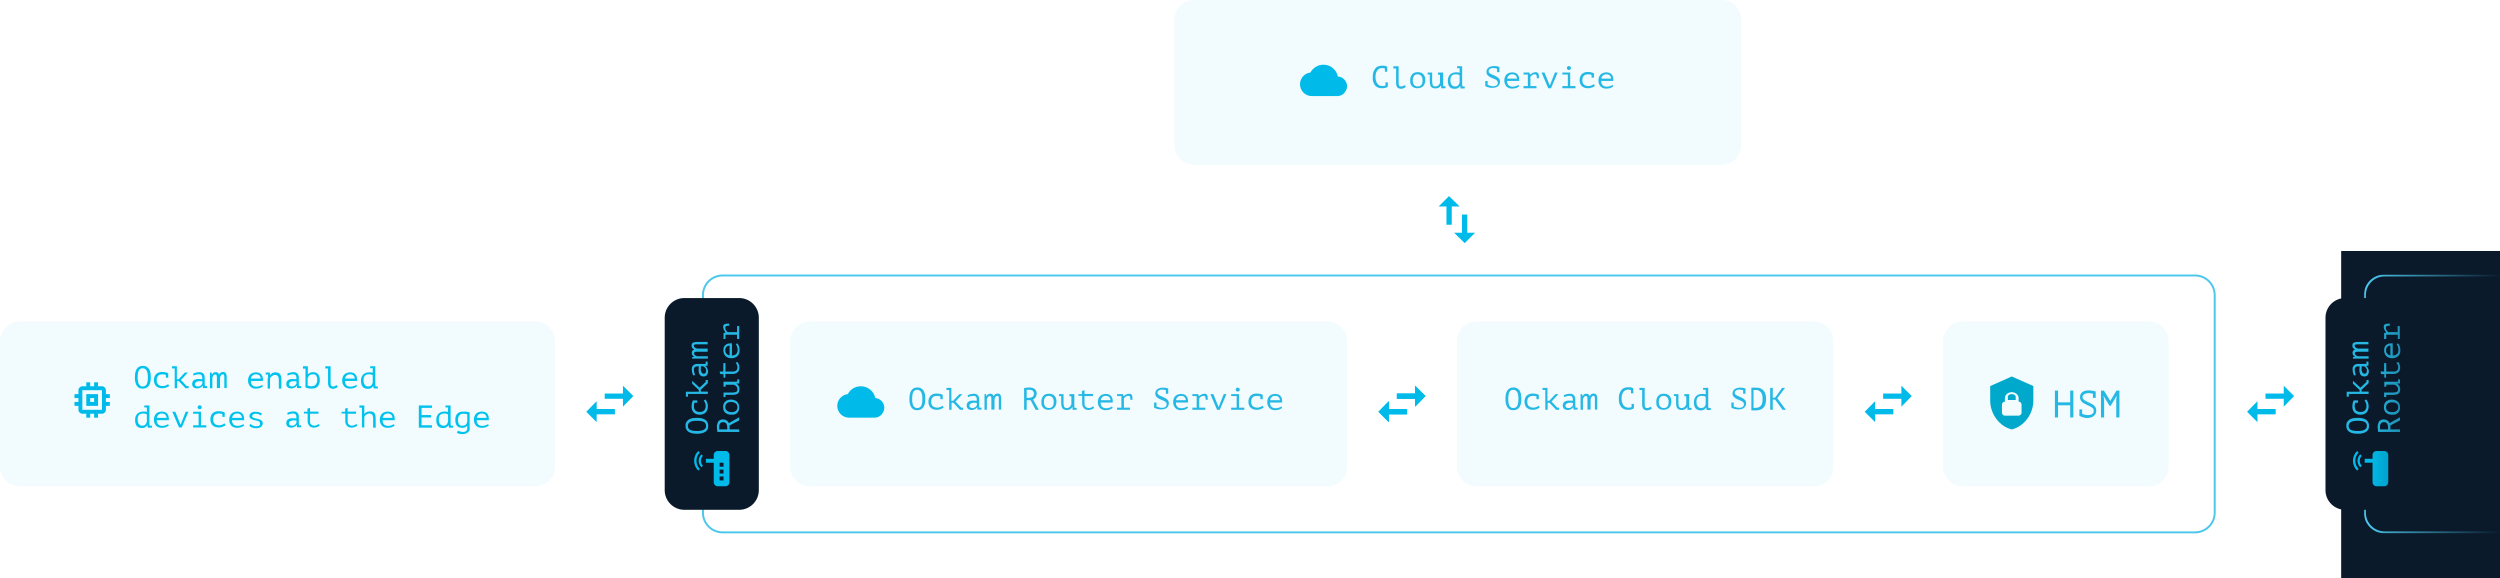 <?xml version="1.0" encoding="utf-8"?>
<!-- Generator: Adobe Illustrator 24.3.0, SVG Export Plug-In . SVG Version: 6.00 Build 0)  -->
<svg version="1.1" id="Warstwa_1" xmlns="http://www.w3.org/2000/svg" xmlns:xlink="http://www.w3.org/1999/xlink" x="0px" y="0px"
	 viewBox="0 0 1275 295" style="enable-background:new 0 0 1275 295;" xml:space="preserve">
<style type="text/css">
	.st0{fill-rule:evenodd;clip-rule:evenodd;fill:#25B8E4;fill-opacity:6.000000e-02;}
	.st1{fill:#00BAE9;}
	.st2{fill:#25B8E4;}
	.st3{fill-rule:evenodd;clip-rule:evenodd;fill:#0A1A2B;}
	.st4{filter:url(#Adobe_OpacityMaskFilter);}
	.st5{fill-rule:evenodd;clip-rule:evenodd;fill:#FFFFFF;}
	.st6{mask:url(#mask-2_1_);fill:none;stroke:#4BC7EC;}
	.st7{enable-background:new    ;}
	.st8{fill:#00C2EC;}
	.st9{fill:none;stroke:#4BC7EC;}
	.st10{fill-rule:evenodd;clip-rule:evenodd;fill:url(#Rectangle_3_);}
	.st11{fill:#00A8CC;}
</style>
<g id="Content">
	<g id="router" transform="translate(-165, -837)">
		<g id="Router-infographic" transform="translate(165, 837)">
			<path id="Rectangle-Copy-15" class="st0" d="M413,164h264c5.5,0,10,4.5,10,10v64c0,5.5-4.5,10-10,10H413c-5.5,0-10-4.5-10-10v-64
				C403,168.5,407.5,164,413,164z"/>
			<path id="Rectangle-Copy-15_1_" class="st0" d="M753,164h172c5.5,0,10,4.5,10,10v64c0,5.5-4.5,10-10,10H753c-5.5,0-10-4.5-10-10
				v-64C743,168.5,747.5,164,753,164z"/>
			<g id="Group" transform="translate(699, 190)">
				
					<g id="icon_x2F_fingerprint-copy" transform="translate(16, 16) rotate(-270) translate(-16, -16) ">
					<path id="Shape" class="st1" d="M12,4L6.7,9.3h4v9.3h2.7V9.3h4 M21.3,22.7v-9.3h-2.7v9.3h-4L20,28l5.3-5.3H21.3z"/>
				</g>
			</g>
			<g id="Group_1_" transform="translate(699, 190)">
				
					<g id="icon_x2F_fingerprint-copy_1_" transform="translate(16, 16) rotate(-270) translate(-16, -16) ">
					<path id="Shape_1_" class="st1" d="M12,4L6.7,9.3h4v9.3h2.7V9.3h4 M21.3,22.7v-9.3h-2.7v9.3h-4L20,28l5.3-5.3H21.3z"/>
				</g>
			</g>
			<g id="Group_2_" transform="translate(295, 190)">
				
					<g id="icon_x2F_fingerprint-copy_2_" transform="translate(16, 16) rotate(-270) translate(-16, -16) ">
					<path id="Shape_2_" class="st1" d="M12,4L6.7,9.3h4v9.3h2.7V9.3h4 M21.3,22.7v-9.3h-2.7v9.3h-4L20,28l5.3-5.3H21.3z"/>
				</g>
			</g>
			<path id="Rectangle-Copy-15_2_" class="st0" d="M1001,164h95c5.5,0,10,4.5,10,10v64c0,5.5-4.5,10-10,10h-95c-5.5,0-10-4.5-10-10
				v-64C991,168.5,995.5,164,1001,164z"/>
			<polygon id="Path" class="st2" points="1049.6,212.9 1049.6,206.7 1055.8,206.7 1055.8,212.9 1057.4,212.9 1057.4,199.2 
				1055.8,199.2 1055.8,205.2 1049.6,205.2 1049.6,199.2 1048,199.2 1048,212.9 			"/>
			<path id="Path_1_" class="st2" d="M1064.4,213.2c0.7,0,1.4-0.1,2-0.3c0.6-0.2,1.1-0.4,1.5-0.8s0.7-0.7,0.9-1.2
				c0.2-0.5,0.3-1,0.3-1.6c0-0.7-0.2-1.3-0.5-1.8c-0.4-0.5-0.8-0.9-1.3-1.2c-0.5-0.3-1.1-0.6-1.7-0.9c-0.6-0.3-1.2-0.5-1.7-0.8
				c-0.5-0.3-1-0.6-1.3-0.9c-0.4-0.3-0.5-0.8-0.5-1.3c0-0.3,0.1-0.5,0.2-0.7c0.1-0.2,0.3-0.4,0.6-0.6c0.2-0.2,0.5-0.3,0.9-0.4
				c0.3-0.1,0.7-0.2,1.2-0.2c0.4,0,0.9,0,1.3,0.1c0.4,0.1,0.8,0.1,1.1,0.2l0,0v2.1h1.4v-3.1l0-0.1h0v0l0,0c-0.4-0.2-0.9-0.3-1.5-0.4
				c-0.6-0.1-1.4-0.2-2.1-0.2c-0.7,0-1.3,0.1-1.8,0.2c-0.6,0.2-1,0.4-1.4,0.7c-0.4,0.3-0.7,0.7-0.9,1.1c-0.2,0.4-0.3,0.9-0.3,1.4
				c0,0.8,0.2,1.4,0.5,1.9c0.4,0.5,0.8,0.9,1.3,1.2c0.5,0.3,1.1,0.6,1.7,0.9c0.6,0.2,1.2,0.5,1.7,0.8c0.5,0.3,1,0.6,1.3,0.9
				c0.4,0.3,0.5,0.8,0.5,1.3c0,0.4-0.1,0.7-0.2,1s-0.4,0.5-0.7,0.7s-0.6,0.3-1,0.4c-0.4,0.1-0.8,0.1-1.2,0.1c-0.5,0-1-0.1-1.5-0.2
				c-0.5-0.1-0.9-0.3-1.3-0.5l0,0v-2.2h-1.4v3.2l0,0.1c0.2,0.1,0.4,0.2,0.7,0.3s0.6,0.3,1,0.4s0.8,0.2,1.2,0.3
				C1063.4,213.1,1063.9,213.2,1064.4,213.2z"/>
			<polygon id="Path_2_" class="st2" points="1073.1,212.9 1073.1,203.8 1072.8,202 1072.9,202 1073.8,203.6 1075.9,207 1076.4,207 
				1078.4,203.7 1079.4,202 1079.5,202 1079.3,203.8 1079.3,212.9 1080.9,212.9 1080.9,199.2 1079.4,199.2 1076.3,204.4 
				1076.2,204.4 1073,199.2 1071.5,199.2 1071.5,212.9 			"/>
			<g id="Rectangle" transform="translate(1194, 128)">
				<g id="Mask">
					<rect id="path-1_1_" class="st3" width="81" height="167"/>
				</g>
				<defs>
					<filter id="Adobe_OpacityMaskFilter" filterUnits="userSpaceOnUse" x="11.6" y="12" width="772" height="132">
						<feColorMatrix  type="matrix" values="1 0 0 0 0  0 1 0 0 0  0 0 1 0 0  0 0 0 1 0"/>
					</filter>
				</defs>
				<mask maskUnits="userSpaceOnUse" x="11.6" y="12" width="772" height="132" id="mask-2_1_">
					<g class="st4">
						<rect id="path-1_2_" class="st5" width="81" height="167"/>
					</g>
				</mask>
				<path class="st6" d="M22.1,12.5h751c5.5,0,10,4.5,10,10v111c0,5.5-4.5,10-10,10h-751c-5.5,0-10-4.5-10-10v-111
					C12.1,17,16.5,12.5,22.1,12.5z"/>
			</g>
			<g id="Group_3_" transform="translate(947, 190)">
				
					<g id="icon_x2F_fingerprint-copy_3_" transform="translate(16, 16) rotate(-270) translate(-16, -16) ">
					<path id="Shape_3_" class="st1" d="M12,4L6.7,9.3h4v9.3h2.7V9.3h4 M21.3,22.7v-9.3h-2.7v9.3h-4L20,28l5.3-5.3H21.3z"/>
				</g>
			</g>
			<path id="Path_3_" class="st1" d="M446.4,203c-0.7-3.4-3.7-6-7.4-6c-2.9,0-5.4,1.6-6.6,4c-3,0.3-5.4,2.9-5.4,6c0,3.3,2.7,6,6,6
				h13c1.3,0,2.6-0.5,3.5-1.5s1.5-2.2,1.5-3.5C451,205.4,449,203.2,446.4,203z"/>
			<path id="Rectangle-Copy-15_3_" class="st0" d="M10,164h263c5.5,0,10,4.5,10,10v64c0,5.5-4.5,10-10,10H10c-5.5,0-10-4.5-10-10
				v-64C0,168.5,4.5,164,10,164z"/>
			<path id="Shape_4_" class="st1" d="M52,209H42v-10h10 M56,203v-2h-2v-2c0-1.1-0.9-2-2-2h-2v-2h-2v2h-2v-2h-2v2h-2
				c-1.1,0-2,0.9-2,2v2h-2v2h2v2h-2v2h2v2c0,1.1,0.9,2,2,2h2v2h2v-2h2v2h2v-2h2c1.1,0,2-0.9,2-2v-2h2v-2h-2v-2 M48,205h-2v-2h2
				 M50,201h-6v6h6V201z"/>
			<g class="st7">
				<path class="st2" d="M463.8,203.4c0-1.9,0.3-3.3,1-4.3c0.7-1,1.7-1.5,3-1.5c0.7,0,1.4,0.1,1.9,0.4c0.5,0.3,0.9,0.7,1.3,1.2
					c0.3,0.5,0.5,1.1,0.7,1.8c0.1,0.7,0.2,1.5,0.2,2.4c0,1.9-0.3,3.3-1,4.3c-0.7,1-1.7,1.5-3.1,1.5c-0.7,0-1.4-0.1-1.9-0.4
					c-0.5-0.3-0.9-0.7-1.2-1.2c-0.3-0.5-0.5-1.1-0.7-1.8C463.8,205.1,463.8,204.3,463.8,203.4z M465.2,203.4c0,0.6,0,1.2,0.1,1.8
					s0.2,1,0.4,1.5c0.2,0.4,0.5,0.8,0.8,1c0.3,0.3,0.8,0.4,1.3,0.4c0.9,0,1.6-0.4,2-1.1c0.4-0.7,0.6-1.9,0.6-3.5
					c0-0.6,0-1.2-0.1-1.8c-0.1-0.6-0.2-1.1-0.4-1.5c-0.2-0.4-0.5-0.8-0.8-1c-0.3-0.2-0.8-0.4-1.3-0.4c-0.9,0-1.6,0.4-2,1.1
					C465.4,200.7,465.2,201.8,465.2,203.4z"/>
				<path class="st2" d="M479.6,202.2c-0.2-0.1-0.5-0.2-0.8-0.2c-0.3-0.1-0.6-0.1-0.8-0.1c-1,0-1.8,0.2-2.3,0.7
					c-0.5,0.5-0.8,1.3-0.8,2.3c0,0.5,0.1,0.9,0.2,1.3c0.1,0.4,0.4,0.7,0.6,0.9s0.6,0.5,1,0.6c0.4,0.1,0.8,0.2,1.3,0.2
					c0.5,0,1-0.1,1.5-0.3c0.5-0.2,0.9-0.4,1.2-0.7l0.6,0.9c-0.1,0.1-0.3,0.3-0.6,0.4c-0.2,0.1-0.5,0.3-0.8,0.4s-0.6,0.2-1,0.3
					c-0.4,0.1-0.7,0.1-1.2,0.1c-0.7,0-1.3-0.1-1.8-0.3c-0.5-0.2-1-0.5-1.3-0.8c-0.4-0.4-0.6-0.8-0.8-1.3c-0.2-0.5-0.3-1.1-0.3-1.7
					c0-0.7,0.1-1.3,0.3-1.8c0.2-0.5,0.5-1,0.8-1.3c0.4-0.4,0.8-0.6,1.3-0.8c0.5-0.2,1.1-0.3,1.7-0.3c0.8,0,1.4,0.1,1.9,0.2
					c0.5,0.1,0.9,0.3,1.3,0.5l0,0v2.2h-1.2V202.2z"/>
				<path class="st2" d="M482.6,197.8h2.6v6.6h0.9l3.2-3.4h1.5l-3.5,3.8l2.9,3.1h1v1.1h-1.6l-3.4-3.6h-0.9v3.6h-1.2v-10.1h-1.4
					V197.8z"/>
				<path class="st2" d="M493.5,201.6c0.5-0.3,1-0.5,1.6-0.6c0.6-0.1,1.1-0.2,1.7-0.2c0.5,0,1,0.1,1.3,0.3s0.6,0.4,0.8,0.7
					s0.3,0.6,0.4,0.9s0.1,0.7,0.1,1c0,0.4,0,0.8,0,1.3c0,0.5,0,0.9,0,1.4c0,0.5,0,1,0.1,1.5h1.1v1h-2.1l-0.1-1.2h-0.1
					c-0.1,0.1-0.2,0.2-0.3,0.4s-0.3,0.3-0.5,0.4c-0.2,0.1-0.5,0.3-0.8,0.4c-0.3,0.1-0.7,0.2-1.1,0.2c-0.8,0-1.4-0.2-1.9-0.6
					s-0.7-1-0.7-1.7c0-0.5,0.1-1,0.4-1.4c0.2-0.4,0.6-0.6,1-0.8c0.4-0.2,1-0.3,1.6-0.3c0.6,0,1.4,0,2.1,0.1c0.1-0.5,0.1-0.9,0-1.2
					c0-0.3-0.1-0.6-0.3-0.8c-0.1-0.2-0.3-0.3-0.6-0.4c-0.2-0.1-0.5-0.1-0.9-0.1c-0.5,0-0.9,0.1-1.4,0.2c-0.4,0.1-0.8,0.3-1.2,0.4
					L493.5,201.6z M495.9,208.1c0.3,0,0.6,0,0.8-0.1c0.3-0.1,0.5-0.2,0.7-0.4c0.2-0.1,0.4-0.3,0.5-0.5s0.2-0.3,0.3-0.5v-1.1
					c-0.6-0.1-1.1-0.1-1.5-0.1c-0.5,0-0.9,0.1-1.2,0.2c-0.3,0.1-0.6,0.3-0.8,0.5c-0.2,0.2-0.3,0.5-0.3,0.8c0,0.4,0.1,0.7,0.4,0.9
					C494.9,207.9,495.3,208.1,495.9,208.1z"/>
				<path class="st2" d="M505.6,209v-5.3c0-0.2,0-0.4,0-0.6s-0.1-0.4-0.1-0.6c-0.1-0.2-0.1-0.3-0.3-0.4c-0.1-0.1-0.3-0.1-0.4-0.1
					c-0.4,0-0.7,0.1-0.9,0.4s-0.4,0.7-0.6,1.1v5.5h-1.2v-8h0.8l0.2,1h0.1c0.1-0.2,0.2-0.3,0.3-0.5c0.1-0.1,0.2-0.3,0.4-0.4
					c0.1-0.1,0.3-0.2,0.5-0.2c0.2-0.1,0.4-0.1,0.7-0.1c0.2,0,0.3,0,0.5,0.1c0.2,0,0.3,0.1,0.5,0.2c0.1,0.1,0.3,0.2,0.4,0.4
					c0.1,0.2,0.2,0.4,0.2,0.6c0.2-0.4,0.5-0.7,0.8-1c0.3-0.2,0.7-0.4,1.3-0.4c0.4,0,0.6,0.1,0.9,0.2c0.2,0.1,0.4,0.3,0.5,0.5
					c0.1,0.2,0.2,0.5,0.3,0.8c0,0.3,0.1,0.6,0.1,1v5.7h-1.2v-5.4c0-0.2,0-0.4,0-0.6c0-0.2-0.1-0.4-0.1-0.5c-0.1-0.1-0.1-0.3-0.2-0.4
					c-0.1-0.1-0.2-0.1-0.4-0.1c-0.4,0-0.7,0.1-0.9,0.4c-0.3,0.3-0.4,0.7-0.6,1.3v5.3H505.6z"/>
				<path class="st2" d="M522.2,197.9c0.4-0.1,0.9-0.1,1.4-0.2c0.5,0,1-0.1,1.4-0.1c0.5,0,1,0.1,1.4,0.2s0.8,0.3,1.2,0.5
					c0.3,0.2,0.6,0.6,0.8,1s0.3,0.9,0.3,1.4c0,0.4-0.1,0.8-0.2,1.2s-0.3,0.6-0.5,0.9s-0.4,0.4-0.6,0.6s-0.4,0.3-0.6,0.3l3,5.3h-1.6
					l-2.6-4.9h-2v4.9h-1.3V197.9z M525.1,198.8c-0.1,0-0.3,0-0.4,0s-0.3,0-0.4,0c-0.1,0-0.3,0-0.4,0c-0.1,0-0.2,0-0.3,0v4.1h1.2
					c0.7,0,1.3-0.2,1.8-0.5c0.5-0.4,0.7-0.9,0.7-1.7c0-0.6-0.2-1-0.6-1.4C526.3,199,525.8,198.8,525.1,198.8z"/>
				<path class="st2" d="M531.1,205c0-1.3,0.3-2.3,1-3.1c0.7-0.8,1.6-1.1,2.9-1.1c0.7,0,1.3,0.1,1.7,0.3c0.5,0.2,0.9,0.5,1.2,0.9
					c0.3,0.4,0.6,0.8,0.7,1.3c0.2,0.5,0.2,1.1,0.2,1.6c0,0.6-0.1,1.2-0.3,1.7c-0.2,0.5-0.4,1-0.8,1.3c-0.3,0.4-0.7,0.6-1.2,0.8
					c-0.5,0.2-1,0.3-1.7,0.3c-0.7,0-1.2-0.1-1.7-0.3c-0.5-0.2-0.9-0.5-1.2-0.9c-0.3-0.4-0.6-0.8-0.7-1.3
					C531.2,206.1,531.1,205.6,531.1,205z M532.4,205c0,0.4,0,0.7,0.1,1.1s0.2,0.7,0.4,1c0.2,0.3,0.5,0.5,0.8,0.7
					c0.3,0.2,0.7,0.3,1.2,0.3c0.9,0,1.5-0.3,1.9-0.8s0.6-1.3,0.6-2.3c0-0.4,0-0.8-0.1-1.1c-0.1-0.4-0.2-0.7-0.4-1
					c-0.2-0.3-0.5-0.5-0.8-0.7c-0.3-0.2-0.7-0.3-1.2-0.3c-0.9,0-1.5,0.3-1.9,0.8S532.4,204,532.4,205z"/>
				<path class="st2" d="M545.6,201h2.3v5.5c0,0.5,0,1,0.1,1.5h1.1v1h-2.1l0-1.4h-0.1c-0.3,0.5-0.6,0.8-1.1,1.1s-1,0.4-1.7,0.4
					c-0.5,0-0.9-0.1-1.3-0.2c-0.3-0.1-0.6-0.3-0.9-0.6s-0.4-0.6-0.5-1.1s-0.2-1-0.2-1.7v-3.5h-1.1V201h2.3v4.3c0,0.4,0,0.8,0.1,1.2
					s0.1,0.6,0.2,0.9c0.1,0.2,0.3,0.4,0.5,0.5c0.2,0.1,0.5,0.2,0.9,0.2c0.6,0,1-0.2,1.4-0.5c0.4-0.4,0.7-0.8,0.9-1.4v-4.1h-1V201z"
					/>
				<path class="st2" d="M549.9,201h1.9v-1.6l1.3-0.4v1.9h4.3v1.1h-4.3v3.8c0,0.8,0.2,1.4,0.6,1.7s0.9,0.6,1.6,0.6
					c0.5,0,0.9-0.1,1.3-0.3c0.4-0.2,0.7-0.4,1-0.6l0.4,0.9c-0.4,0.3-0.8,0.5-1.3,0.7c-0.5,0.2-1,0.3-1.6,0.3c-0.4,0-0.8-0.1-1.2-0.2
					c-0.4-0.1-0.7-0.3-1-0.6c-0.3-0.3-0.5-0.6-0.7-1c-0.2-0.4-0.3-0.9-0.3-1.4v-4h-1.9V201z"/>
				<path class="st2" d="M567.5,208c-0.2,0.2-0.4,0.3-0.7,0.5c-0.3,0.1-0.5,0.3-0.9,0.4c-0.3,0.1-0.6,0.2-1,0.2s-0.7,0.1-1,0.1
					c-0.6,0-1.2-0.1-1.7-0.3c-0.5-0.2-0.9-0.5-1.2-0.8c-0.3-0.4-0.6-0.8-0.8-1.3c-0.2-0.5-0.3-1.1-0.3-1.7c0-0.7,0.1-1.3,0.3-1.8
					c0.2-0.5,0.5-1,0.8-1.3c0.4-0.4,0.8-0.6,1.3-0.8s1.1-0.3,1.7-0.3c0.4,0,0.9,0.1,1.3,0.2s0.8,0.3,1.2,0.7
					c0.3,0.3,0.6,0.8,0.8,1.3c0.2,0.6,0.2,1.3,0.2,2.2h-6.2c0,1,0.3,1.7,0.8,2.2c0.5,0.5,1.2,0.7,2.1,0.7c0.3,0,0.6,0,0.9-0.1
					c0.3-0.1,0.6-0.2,0.8-0.2c0.3-0.1,0.5-0.2,0.7-0.3c0.2-0.1,0.3-0.2,0.5-0.3L567.5,208z M564.1,201.9c-0.4,0-0.7,0-1,0.1
					c-0.3,0.1-0.6,0.2-0.8,0.4c-0.2,0.2-0.4,0.4-0.6,0.7c-0.2,0.3-0.3,0.6-0.3,1h5c-0.1-0.7-0.3-1.2-0.7-1.6
					S564.7,201.9,564.1,201.9z"/>
				<path class="st2" d="M569.7,209v-1.1h2.2v-5.9h-2.2V201h3l0.3,1h0.1c0.4-0.3,0.8-0.6,1.2-0.8c0.4-0.2,1-0.4,1.6-0.4
					c0.4,0,0.7,0.1,0.9,0.2s0.4,0.3,0.5,0.6s0.2,0.6,0.2,1c0,0.4,0.1,0.8,0.1,1.3l-1.1,0c0-0.7-0.1-1.2-0.2-1.5
					c-0.1-0.3-0.4-0.5-0.7-0.5c-0.3,0-0.6,0-0.9,0.1c-0.3,0.1-0.5,0.2-0.7,0.4c-0.2,0.1-0.4,0.3-0.5,0.4c-0.1,0.1-0.2,0.3-0.3,0.4
					v4.7h3.1v1.1H569.7z"/>
				<path class="st2" d="M590.2,207.4c0.3,0.2,0.7,0.3,1.1,0.4s0.8,0.2,1.2,0.2c0.4,0,0.7,0,1-0.1c0.3-0.1,0.6-0.2,0.8-0.3
					c0.2-0.2,0.4-0.3,0.5-0.6c0.1-0.2,0.2-0.5,0.2-0.8c0-0.4-0.1-0.8-0.4-1.1s-0.7-0.5-1.1-0.7c-0.4-0.2-0.9-0.4-1.4-0.6
					c-0.5-0.2-1-0.4-1.4-0.7c-0.4-0.3-0.8-0.6-1.1-1c-0.3-0.4-0.4-0.9-0.4-1.5c0-0.4,0.1-0.8,0.3-1.2c0.2-0.4,0.4-0.7,0.7-0.9
					c0.3-0.2,0.7-0.4,1.2-0.6c0.5-0.1,1-0.2,1.5-0.2c0.6,0,1.2,0,1.7,0.1s0.9,0.2,1.2,0.4l0,0v0h0l0,0v2.6h-1.2V199
					c-0.3-0.1-0.6-0.1-0.9-0.2c-0.3,0-0.7-0.1-1-0.1c-0.4,0-0.7,0-1,0.1c-0.3,0.1-0.5,0.2-0.7,0.3c-0.2,0.1-0.3,0.3-0.5,0.5
					c-0.1,0.2-0.2,0.4-0.2,0.6c0,0.4,0.1,0.8,0.4,1c0.3,0.3,0.7,0.5,1.1,0.7s0.9,0.4,1.4,0.6c0.5,0.2,1,0.5,1.4,0.7
					c0.4,0.3,0.8,0.6,1.1,1c0.3,0.4,0.4,0.9,0.4,1.5c0,0.5-0.1,0.9-0.3,1.3c-0.2,0.4-0.4,0.7-0.8,1c-0.3,0.3-0.7,0.5-1.2,0.6
					c-0.5,0.1-1,0.2-1.6,0.2c-0.4,0-0.8,0-1.2-0.1c-0.4-0.1-0.7-0.1-1-0.2c-0.3-0.1-0.6-0.2-0.8-0.3c-0.2-0.1-0.4-0.2-0.6-0.3l0,0
					v-2.6h1.2V207.4z"/>
				<path class="st2" d="M605.9,208c-0.2,0.2-0.4,0.3-0.7,0.5c-0.3,0.1-0.5,0.3-0.9,0.4c-0.3,0.1-0.6,0.2-1,0.2s-0.7,0.1-1,0.1
					c-0.6,0-1.2-0.1-1.7-0.3c-0.5-0.2-0.9-0.5-1.2-0.8c-0.3-0.4-0.6-0.8-0.8-1.3c-0.2-0.5-0.3-1.1-0.3-1.7c0-0.7,0.1-1.3,0.3-1.8
					c0.2-0.5,0.5-1,0.8-1.3c0.4-0.4,0.8-0.6,1.3-0.8s1.1-0.3,1.7-0.3c0.4,0,0.9,0.1,1.3,0.2s0.8,0.3,1.2,0.7
					c0.3,0.3,0.6,0.8,0.8,1.3c0.2,0.6,0.2,1.3,0.2,2.2h-6.2c0,1,0.3,1.7,0.8,2.2c0.5,0.5,1.2,0.7,2.1,0.7c0.3,0,0.6,0,0.9-0.1
					c0.3-0.1,0.6-0.2,0.8-0.2c0.3-0.1,0.5-0.2,0.7-0.3c0.2-0.1,0.3-0.2,0.5-0.3L605.9,208z M602.5,201.9c-0.4,0-0.7,0-1,0.1
					c-0.3,0.1-0.6,0.2-0.8,0.4c-0.2,0.2-0.4,0.4-0.6,0.7c-0.2,0.3-0.3,0.6-0.3,1h5c-0.1-0.7-0.3-1.2-0.7-1.6
					S603.1,201.9,602.5,201.9z"/>
				<path class="st2" d="M608.1,209v-1.1h2.2v-5.9h-2.2V201h3l0.3,1h0.1c0.4-0.3,0.8-0.6,1.2-0.8c0.4-0.2,1-0.4,1.6-0.4
					c0.4,0,0.7,0.1,0.9,0.2s0.4,0.3,0.5,0.6s0.2,0.6,0.2,1c0,0.4,0.1,0.8,0.1,1.3l-1.1,0c0-0.7-0.1-1.2-0.2-1.5
					c-0.1-0.3-0.4-0.5-0.7-0.5c-0.3,0-0.6,0-0.9,0.1c-0.3,0.1-0.5,0.2-0.7,0.4c-0.2,0.1-0.4,0.3-0.5,0.4c-0.1,0.1-0.2,0.3-0.3,0.4
					v4.7h3.1v1.1H608.1z"/>
				<path class="st2" d="M621.4,207.4h0.2l2.5-6.4h1.4l-3.4,8h-1.4l-3.4-8h1.5L621.4,207.4z"/>
				<path class="st2" d="M627.9,209v-1.1h2.8v-5.9h-2.8V201h4v6.9h2.7v1.1H627.9z M630.2,198.7c0-0.3,0.1-0.5,0.3-0.7
					c0.2-0.2,0.4-0.3,0.7-0.3c0.3,0,0.6,0.1,0.8,0.3s0.3,0.5,0.3,0.7c0,0.3-0.1,0.5-0.3,0.7c-0.2,0.2-0.5,0.3-0.8,0.3
					c-0.3,0-0.5-0.1-0.7-0.3C630.3,199.2,630.2,199,630.2,198.7z"/>
				<path class="st2" d="M642.8,202.2c-0.2-0.1-0.5-0.2-0.8-0.2c-0.3-0.1-0.6-0.1-0.8-0.1c-1,0-1.8,0.2-2.3,0.7s-0.8,1.3-0.8,2.3
					c0,0.5,0.1,0.9,0.2,1.3s0.4,0.7,0.6,0.9s0.6,0.5,1,0.6c0.4,0.1,0.8,0.2,1.3,0.2c0.5,0,1-0.1,1.5-0.3c0.5-0.2,0.9-0.4,1.2-0.7
					l0.6,0.9c-0.1,0.1-0.3,0.3-0.6,0.4c-0.2,0.1-0.5,0.3-0.8,0.4s-0.6,0.2-1,0.3c-0.4,0.1-0.7,0.1-1.2,0.1c-0.7,0-1.3-0.1-1.8-0.3
					c-0.5-0.2-1-0.5-1.3-0.8s-0.6-0.8-0.8-1.3c-0.2-0.5-0.3-1.1-0.3-1.7c0-0.7,0.1-1.3,0.3-1.8c0.2-0.5,0.5-1,0.8-1.3
					c0.4-0.4,0.8-0.6,1.3-0.8c0.5-0.2,1.1-0.3,1.7-0.3c0.8,0,1.4,0.1,1.9,0.2c0.5,0.1,0.9,0.3,1.3,0.5l0,0v2.2h-1.2V202.2z"/>
				<path class="st2" d="M653.9,208c-0.2,0.2-0.4,0.3-0.7,0.5s-0.5,0.3-0.9,0.4c-0.3,0.1-0.6,0.2-1,0.2s-0.7,0.1-1,0.1
					c-0.6,0-1.2-0.1-1.7-0.3c-0.5-0.2-0.9-0.5-1.2-0.8c-0.3-0.4-0.6-0.8-0.8-1.3c-0.2-0.5-0.3-1.1-0.3-1.7c0-0.7,0.1-1.3,0.3-1.8
					c0.2-0.5,0.5-1,0.8-1.3c0.4-0.4,0.8-0.6,1.3-0.8s1.1-0.3,1.7-0.3c0.4,0,0.9,0.1,1.3,0.2s0.8,0.3,1.2,0.7
					c0.3,0.3,0.6,0.8,0.8,1.3c0.2,0.6,0.2,1.3,0.2,2.2h-6.2c0,1,0.3,1.7,0.8,2.2s1.2,0.7,2.1,0.7c0.3,0,0.6,0,0.9-0.1
					c0.3-0.1,0.6-0.2,0.8-0.2c0.3-0.1,0.5-0.2,0.7-0.3s0.3-0.2,0.5-0.3L653.9,208z M650.5,201.9c-0.4,0-0.7,0-1,0.1
					c-0.3,0.1-0.6,0.2-0.8,0.4c-0.2,0.2-0.4,0.4-0.6,0.7s-0.3,0.6-0.3,1h5c-0.1-0.7-0.3-1.2-0.7-1.6S651.1,201.9,650.5,201.9z"/>
			</g>
			<g class="st7">
				<path class="st8" d="M68.8,192.4c0-1.9,0.3-3.3,1-4.3c0.7-1,1.7-1.5,3-1.5c0.7,0,1.4,0.1,1.9,0.4c0.5,0.3,0.9,0.7,1.3,1.2
					c0.3,0.5,0.5,1.1,0.7,1.8c0.1,0.7,0.2,1.5,0.2,2.4c0,1.9-0.3,3.3-1,4.3c-0.7,1-1.7,1.5-3.1,1.5c-0.7,0-1.4-0.1-1.9-0.4
					c-0.5-0.3-0.9-0.7-1.2-1.2c-0.3-0.5-0.5-1.1-0.7-1.8C68.8,194.1,68.8,193.3,68.8,192.4z M70.2,192.4c0,0.6,0,1.2,0.1,1.8
					s0.2,1,0.4,1.5c0.2,0.4,0.5,0.8,0.8,1c0.3,0.3,0.8,0.4,1.3,0.4c0.9,0,1.6-0.4,2-1.1c0.4-0.7,0.6-1.9,0.6-3.5
					c0-0.6,0-1.2-0.1-1.8c-0.1-0.6-0.2-1.1-0.4-1.5c-0.2-0.4-0.5-0.8-0.8-1c-0.3-0.2-0.8-0.4-1.3-0.4c-0.9,0-1.6,0.4-2,1.1
					C70.4,189.7,70.2,190.8,70.2,192.4z"/>
				<path class="st8" d="M84.6,191.2c-0.2-0.1-0.5-0.2-0.8-0.2c-0.3-0.1-0.6-0.1-0.8-0.1c-1,0-1.8,0.2-2.3,0.7
					c-0.5,0.5-0.8,1.3-0.8,2.3c0,0.5,0.1,0.9,0.2,1.3c0.1,0.4,0.4,0.7,0.6,0.9s0.6,0.5,1,0.6c0.4,0.1,0.8,0.2,1.3,0.2
					c0.5,0,1-0.1,1.5-0.3c0.5-0.2,0.9-0.4,1.2-0.7l0.6,0.9c-0.1,0.1-0.3,0.3-0.6,0.4c-0.2,0.1-0.5,0.3-0.8,0.4s-0.6,0.2-1,0.3
					c-0.4,0.1-0.7,0.1-1.2,0.1c-0.7,0-1.3-0.1-1.8-0.3c-0.5-0.2-1-0.5-1.3-0.8c-0.4-0.4-0.6-0.8-0.8-1.3c-0.2-0.5-0.3-1.1-0.3-1.7
					c0-0.7,0.1-1.3,0.3-1.8c0.2-0.5,0.5-1,0.8-1.3c0.4-0.4,0.8-0.6,1.3-0.8c0.5-0.2,1.1-0.3,1.7-0.3c0.8,0,1.4,0.1,1.9,0.2
					c0.5,0.1,0.9,0.3,1.3,0.5l0,0v2.2h-1.2V191.2z"/>
				<path class="st8" d="M87.6,186.8h2.6v6.6h0.9l3.2-3.4h1.5l-3.5,3.8l2.9,3.1h1v1.1h-1.6l-3.4-3.6h-0.9v3.6h-1.2v-10.1h-1.4V186.8
					z"/>
				<path class="st8" d="M98.5,190.6c0.5-0.3,1-0.5,1.6-0.6c0.6-0.1,1.1-0.2,1.7-0.2c0.5,0,1,0.1,1.3,0.3s0.6,0.4,0.8,0.7
					s0.3,0.6,0.4,0.9s0.1,0.7,0.1,1c0,0.4,0,0.8,0,1.3c0,0.5,0,0.9,0,1.4c0,0.5,0,1,0.1,1.5h1.1v1h-2.1l-0.1-1.2h-0.1
					c-0.1,0.1-0.2,0.2-0.3,0.4s-0.3,0.3-0.5,0.4c-0.2,0.1-0.5,0.3-0.8,0.4c-0.3,0.1-0.7,0.2-1.1,0.2c-0.8,0-1.4-0.2-1.9-0.6
					s-0.7-1-0.7-1.7c0-0.5,0.1-1,0.4-1.4c0.2-0.4,0.6-0.6,1-0.8c0.4-0.2,1-0.3,1.6-0.3c0.6,0,1.4,0,2.1,0.1c0.1-0.5,0.1-0.9,0-1.2
					c0-0.3-0.1-0.6-0.3-0.8c-0.1-0.2-0.3-0.3-0.6-0.4c-0.2-0.1-0.5-0.1-0.9-0.1c-0.5,0-0.9,0.1-1.4,0.2c-0.4,0.1-0.8,0.3-1.2,0.4
					L98.5,190.6z M100.9,197.1c0.3,0,0.6,0,0.8-0.1c0.3-0.1,0.5-0.2,0.7-0.4c0.2-0.1,0.4-0.3,0.5-0.5s0.2-0.3,0.3-0.5v-1.1
					c-0.6-0.1-1.1-0.1-1.5-0.1c-0.5,0-0.9,0.1-1.2,0.2c-0.3,0.1-0.6,0.3-0.8,0.5c-0.2,0.2-0.3,0.5-0.3,0.8c0,0.4,0.1,0.7,0.4,0.9
					C99.9,196.9,100.3,197.1,100.9,197.1z"/>
				<path class="st8" d="M110.6,198v-5.3c0-0.2,0-0.4,0-0.6s-0.1-0.4-0.1-0.6c-0.1-0.2-0.1-0.3-0.3-0.4c-0.1-0.1-0.3-0.1-0.4-0.1
					c-0.4,0-0.7,0.1-0.9,0.4s-0.4,0.7-0.6,1.1v5.5h-1.2v-8h0.8l0.2,1h0.1c0.1-0.2,0.2-0.3,0.3-0.5c0.1-0.1,0.2-0.3,0.4-0.4
					c0.1-0.1,0.3-0.2,0.5-0.2c0.2-0.1,0.4-0.1,0.7-0.1c0.2,0,0.3,0,0.5,0.1c0.2,0,0.3,0.1,0.5,0.2c0.1,0.1,0.3,0.2,0.4,0.4
					c0.1,0.2,0.2,0.4,0.2,0.6c0.2-0.4,0.5-0.7,0.8-1c0.3-0.2,0.7-0.4,1.3-0.4c0.4,0,0.6,0.1,0.9,0.2c0.2,0.1,0.4,0.3,0.5,0.5
					c0.1,0.2,0.2,0.5,0.3,0.8c0,0.3,0.1,0.6,0.1,1v5.7h-1.2v-5.4c0-0.2,0-0.4,0-0.6c0-0.2-0.1-0.4-0.1-0.5c-0.1-0.1-0.1-0.3-0.2-0.4
					c-0.1-0.1-0.2-0.1-0.4-0.1c-0.4,0-0.7,0.1-0.9,0.4c-0.3,0.3-0.4,0.7-0.6,1.3v5.3H110.6z"/>
				<path class="st8" d="M134.1,197c-0.2,0.2-0.4,0.3-0.7,0.5c-0.3,0.1-0.5,0.3-0.9,0.4c-0.3,0.1-0.6,0.2-1,0.2s-0.7,0.1-1,0.1
					c-0.6,0-1.2-0.1-1.7-0.3c-0.5-0.2-0.9-0.5-1.2-0.8c-0.3-0.4-0.6-0.8-0.8-1.3c-0.2-0.5-0.3-1.1-0.3-1.7c0-0.7,0.1-1.3,0.3-1.8
					c0.2-0.5,0.5-1,0.8-1.3c0.4-0.4,0.8-0.6,1.3-0.8s1.1-0.3,1.7-0.3c0.4,0,0.9,0.1,1.3,0.2s0.8,0.3,1.2,0.7
					c0.3,0.3,0.6,0.8,0.8,1.3c0.2,0.6,0.2,1.3,0.2,2.2h-6.2c0,1,0.3,1.7,0.8,2.2c0.5,0.5,1.2,0.7,2.1,0.7c0.3,0,0.6,0,0.9-0.1
					c0.3-0.1,0.6-0.2,0.8-0.2c0.3-0.1,0.5-0.2,0.7-0.3c0.2-0.1,0.3-0.2,0.5-0.3L134.1,197z M130.7,190.9c-0.4,0-0.7,0-1,0.1
					c-0.3,0.1-0.6,0.2-0.8,0.4c-0.2,0.2-0.4,0.4-0.6,0.7c-0.2,0.3-0.3,0.6-0.3,1h5c-0.1-0.7-0.3-1.2-0.7-1.6
					S131.3,190.9,130.7,190.9z"/>
				<path class="st8" d="M136.7,192.8c0-0.1,0-0.2,0-0.4c0-0.2,0-0.3,0-0.5c0-0.2,0-0.3,0-0.5s0-0.3-0.1-0.4h-1.1v-1h2.1l0.1,1.3
					h0.1c0.1-0.2,0.2-0.4,0.4-0.5c0.2-0.2,0.4-0.3,0.6-0.5c0.2-0.1,0.5-0.3,0.8-0.3c0.3-0.1,0.6-0.1,0.9-0.1c0.5,0,0.9,0.1,1.3,0.2
					c0.4,0.1,0.7,0.3,0.9,0.6c0.3,0.3,0.4,0.6,0.6,1.1s0.2,1.1,0.2,1.8v4.6h-1.3v-4.3c0-0.9-0.1-1.5-0.4-2c-0.3-0.4-0.8-0.7-1.6-0.7
					c-0.3,0-0.5,0.1-0.8,0.2c-0.3,0.1-0.5,0.3-0.7,0.4s-0.4,0.4-0.6,0.6c-0.2,0.2-0.3,0.5-0.4,0.8v5h-1.2V192.8z"/>
				<path class="st8" d="M146.5,190.6c0.5-0.3,1-0.5,1.6-0.6c0.6-0.1,1.1-0.2,1.7-0.2c0.5,0,1,0.1,1.3,0.3s0.6,0.4,0.8,0.7
					s0.3,0.6,0.4,0.9s0.1,0.7,0.1,1c0,0.4,0,0.8,0,1.3c0,0.5,0,0.9,0,1.4c0,0.5,0,1,0.1,1.5h1.1v1h-2.1l-0.1-1.2h-0.1
					c-0.1,0.1-0.2,0.2-0.3,0.4s-0.3,0.3-0.5,0.4c-0.2,0.1-0.5,0.3-0.8,0.4c-0.3,0.1-0.7,0.2-1.1,0.2c-0.8,0-1.4-0.2-1.9-0.6
					s-0.7-1-0.7-1.7c0-0.5,0.1-1,0.4-1.4c0.2-0.4,0.6-0.6,1-0.8c0.4-0.2,1-0.3,1.6-0.3c0.6,0,1.4,0,2.1,0.1c0.1-0.5,0.1-0.9,0-1.2
					c0-0.3-0.1-0.6-0.3-0.8c-0.1-0.2-0.3-0.3-0.6-0.4c-0.2-0.1-0.5-0.1-0.9-0.1c-0.5,0-0.9,0.1-1.4,0.2c-0.4,0.1-0.8,0.3-1.2,0.4
					L146.5,190.6z M148.9,197.1c0.3,0,0.6,0,0.8-0.1c0.3-0.1,0.5-0.2,0.7-0.4c0.2-0.1,0.4-0.3,0.5-0.5s0.2-0.3,0.3-0.5v-1.1
					c-0.6-0.1-1.1-0.1-1.5-0.1c-0.5,0-0.9,0.1-1.2,0.2c-0.3,0.1-0.6,0.3-0.8,0.5c-0.2,0.2-0.3,0.5-0.3,0.8c0,0.4,0.1,0.7,0.4,0.9
					C147.9,196.9,148.3,197.1,148.9,197.1z"/>
				<path class="st8" d="M154.4,186.8h2.6v4.1h0.1c0.3-0.4,0.6-0.6,1.1-0.8c0.4-0.2,0.9-0.3,1.4-0.3c2.3,0,3.5,1.4,3.5,4.1
					c0,1.4-0.4,2.4-1.1,3.2s-1.8,1.1-3.2,1.1c-0.7,0-1.3-0.1-1.8-0.2c-0.5-0.1-0.9-0.3-1.2-0.4v-9.6h-1.3V186.8z M159.4,190.9
					c-0.6,0-1.2,0.2-1.6,0.5c-0.4,0.4-0.7,0.9-0.9,1.5v3.7c0.2,0.1,0.5,0.2,0.9,0.3c0.3,0.1,0.7,0.1,1.1,0.1c0.4,0,0.8-0.1,1.2-0.2
					c0.3-0.1,0.6-0.3,0.9-0.6c0.2-0.3,0.4-0.6,0.6-1c0.1-0.4,0.2-0.9,0.2-1.4c0-0.4,0-0.8-0.1-1.2s-0.2-0.7-0.4-1
					c-0.2-0.3-0.4-0.5-0.7-0.6C160.2,191,159.8,190.9,159.4,190.9z"/>
				<path class="st8" d="M165.9,186.8h2.7v8.5c0,0.7,0.1,1.1,0.3,1.4s0.5,0.4,1,0.4c0.3,0,0.6-0.1,0.9-0.2c0.3-0.1,0.6-0.3,0.9-0.5
					l0.6,0.9c-0.2,0.1-0.4,0.3-0.6,0.4c-0.2,0.1-0.4,0.2-0.6,0.3s-0.4,0.1-0.6,0.2c-0.2,0-0.4,0.1-0.6,0.1c-0.4,0-0.7-0.1-1.1-0.2
					c-0.3-0.1-0.6-0.3-0.8-0.5c-0.2-0.2-0.4-0.5-0.5-0.9s-0.2-0.8-0.2-1.4v-7.4h-1.4V186.8z"/>
				<path class="st8" d="M182.1,197c-0.2,0.2-0.4,0.3-0.7,0.5c-0.3,0.1-0.5,0.3-0.9,0.4c-0.3,0.1-0.6,0.2-1,0.2s-0.7,0.1-1,0.1
					c-0.6,0-1.2-0.1-1.7-0.3c-0.5-0.2-0.9-0.5-1.2-0.8c-0.3-0.4-0.6-0.8-0.8-1.3c-0.2-0.5-0.3-1.1-0.3-1.7c0-0.7,0.1-1.3,0.3-1.8
					c0.2-0.5,0.5-1,0.8-1.3c0.4-0.4,0.8-0.6,1.3-0.8s1.1-0.3,1.7-0.3c0.4,0,0.9,0.1,1.3,0.2s0.8,0.3,1.2,0.7
					c0.3,0.3,0.6,0.8,0.8,1.3c0.2,0.6,0.2,1.3,0.2,2.2h-6.2c0,1,0.3,1.7,0.8,2.2c0.5,0.5,1.2,0.7,2.1,0.7c0.3,0,0.6,0,0.9-0.1
					c0.3-0.1,0.6-0.2,0.8-0.2c0.3-0.1,0.5-0.2,0.7-0.3c0.2-0.1,0.3-0.2,0.5-0.3L182.1,197z M178.7,190.9c-0.4,0-0.7,0-1,0.1
					c-0.3,0.1-0.6,0.2-0.8,0.4c-0.2,0.2-0.4,0.4-0.6,0.7c-0.2,0.3-0.3,0.6-0.3,1h5c-0.1-0.7-0.3-1.2-0.7-1.6
					S179.3,190.9,178.7,190.9z"/>
				<path class="st8" d="M188.8,186.8h2.6v8.5c0,0.1,0,0.2,0,0.4s0,0.3,0,0.5s0,0.3,0.1,0.5c0,0.2,0,0.3,0.1,0.4h1.1v1h-2.1
					l-0.2-1.2h-0.1c-0.2,0.4-0.6,0.7-1,1c-0.5,0.3-1,0.4-1.6,0.4c-1.2,0-2.1-0.3-2.7-1c-0.6-0.7-0.9-1.7-0.9-3.2
					c0-0.7,0.1-1.3,0.3-1.8c0.2-0.5,0.5-0.9,0.8-1.3c0.4-0.3,0.8-0.6,1.3-0.8c0.5-0.2,1.1-0.3,1.7-0.3c0.2,0,0.4,0,0.6,0
					c0.2,0,0.3,0,0.5,0c0.1,0,0.3,0.1,0.4,0.1c0.1,0,0.3,0.1,0.4,0.1v-2.3h-1.3V186.8z M187.8,197.1c0.6,0,1.2-0.2,1.5-0.5
					s0.6-0.8,0.8-1.5v-3.7c-0.2-0.2-0.5-0.3-0.8-0.4c-0.3-0.1-0.7-0.1-1.2-0.1c-0.9,0-1.5,0.2-2,0.7c-0.5,0.5-0.7,1.3-0.7,2.3
					c0,0.4,0,0.8,0.1,1.2c0.1,0.4,0.2,0.7,0.4,1c0.2,0.3,0.4,0.5,0.7,0.7C187,197,187.4,197.1,187.8,197.1z"/>
			</g>
			<g class="st7">
				<path class="st8" d="M73.6,206.8h2.6v8.5c0,0.1,0,0.2,0,0.4s0,0.3,0,0.5s0,0.3,0.1,0.5c0,0.2,0,0.3,0.1,0.4h1.1v1h-2.1l-0.2-1.2
					h-0.1c-0.2,0.4-0.6,0.7-1,1c-0.5,0.3-1,0.4-1.6,0.4c-1.2,0-2.1-0.3-2.7-1c-0.6-0.7-0.9-1.7-0.9-3.2c0-0.7,0.1-1.3,0.3-1.8
					c0.2-0.5,0.5-0.9,0.8-1.3c0.4-0.3,0.8-0.6,1.3-0.8c0.5-0.2,1.1-0.3,1.7-0.3c0.2,0,0.4,0,0.6,0c0.2,0,0.3,0,0.5,0
					c0.1,0,0.3,0.1,0.4,0.1c0.1,0,0.3,0.1,0.4,0.1v-2.3h-1.3V206.8z M72.6,217.1c0.6,0,1.2-0.2,1.5-0.5s0.6-0.8,0.8-1.5v-3.7
					c-0.2-0.2-0.5-0.3-0.8-0.4c-0.3-0.1-0.7-0.1-1.2-0.1c-0.9,0-1.5,0.2-2,0.7c-0.5,0.5-0.7,1.3-0.7,2.3c0,0.4,0,0.8,0.1,1.2
					c0.1,0.4,0.2,0.7,0.4,1c0.2,0.3,0.4,0.5,0.7,0.7C71.8,217,72.2,217.1,72.6,217.1z"/>
				<path class="st8" d="M86.1,217c-0.2,0.2-0.4,0.3-0.7,0.5c-0.3,0.1-0.5,0.3-0.9,0.4c-0.3,0.1-0.6,0.2-1,0.2s-0.7,0.1-1,0.1
					c-0.6,0-1.2-0.1-1.7-0.3c-0.5-0.2-0.9-0.5-1.2-0.8c-0.3-0.4-0.6-0.8-0.8-1.3c-0.2-0.5-0.3-1.1-0.3-1.7c0-0.7,0.1-1.3,0.3-1.8
					c0.2-0.5,0.5-1,0.8-1.3c0.4-0.4,0.8-0.6,1.3-0.8s1.1-0.3,1.7-0.3c0.4,0,0.9,0.1,1.3,0.2s0.8,0.3,1.2,0.7
					c0.3,0.3,0.6,0.8,0.8,1.3c0.2,0.6,0.2,1.3,0.2,2.2h-6.2c0,1,0.3,1.7,0.8,2.2c0.5,0.5,1.2,0.7,2.1,0.7c0.3,0,0.6,0,0.9-0.1
					c0.3-0.1,0.6-0.2,0.8-0.2c0.3-0.1,0.5-0.2,0.7-0.3c0.2-0.1,0.3-0.2,0.5-0.3L86.1,217z M82.7,210.9c-0.4,0-0.7,0-1,0.1
					c-0.3,0.1-0.6,0.2-0.8,0.4c-0.2,0.2-0.4,0.4-0.6,0.7c-0.2,0.3-0.3,0.6-0.3,1h5c-0.1-0.7-0.3-1.2-0.7-1.6S83.3,210.9,82.7,210.9z
					"/>
				<path class="st8" d="M92,216.4h0.2l2.5-6.4h1.4l-3.4,8h-1.4l-3.4-8h1.5L92,216.4z"/>
				<path class="st8" d="M98.5,218v-1.1h2.8v-5.9h-2.8V210h4v6.9h2.7v1.1H98.5z M100.8,207.7c0-0.3,0.1-0.5,0.3-0.7
					c0.2-0.2,0.4-0.3,0.7-0.3c0.3,0,0.6,0.1,0.8,0.3s0.3,0.5,0.3,0.7c0,0.3-0.1,0.5-0.3,0.7c-0.2,0.2-0.5,0.3-0.8,0.3
					c-0.3,0-0.5-0.1-0.7-0.3C100.9,208.2,100.8,208,100.8,207.7z"/>
				<path class="st8" d="M113.4,211.2c-0.2-0.1-0.5-0.2-0.8-0.2c-0.3-0.1-0.6-0.1-0.8-0.1c-1,0-1.8,0.2-2.3,0.7
					c-0.5,0.5-0.8,1.3-0.8,2.3c0,0.5,0.1,0.9,0.2,1.3c0.1,0.4,0.4,0.7,0.6,0.9s0.6,0.5,1,0.6c0.4,0.1,0.8,0.2,1.3,0.2
					c0.5,0,1-0.1,1.5-0.3c0.5-0.2,0.9-0.4,1.2-0.7l0.6,0.9c-0.1,0.1-0.3,0.3-0.6,0.4c-0.2,0.1-0.5,0.3-0.8,0.4s-0.6,0.2-1,0.3
					c-0.4,0.1-0.7,0.1-1.2,0.1c-0.7,0-1.3-0.1-1.8-0.3c-0.5-0.2-1-0.5-1.3-0.8c-0.4-0.4-0.6-0.8-0.8-1.3c-0.2-0.5-0.3-1.1-0.3-1.7
					c0-0.7,0.1-1.3,0.3-1.8c0.2-0.5,0.5-1,0.8-1.3c0.4-0.4,0.8-0.6,1.3-0.8c0.5-0.2,1.1-0.3,1.7-0.3c0.8,0,1.4,0.1,1.9,0.2
					c0.5,0.1,0.9,0.3,1.3,0.5l0,0v2.2h-1.2V211.2z"/>
				<path class="st8" d="M124.5,217c-0.2,0.2-0.4,0.3-0.7,0.5c-0.3,0.1-0.5,0.3-0.9,0.4c-0.3,0.1-0.6,0.2-1,0.2s-0.7,0.1-1,0.1
					c-0.6,0-1.2-0.1-1.7-0.3c-0.5-0.2-0.9-0.5-1.2-0.8c-0.3-0.4-0.6-0.8-0.8-1.3c-0.2-0.5-0.3-1.1-0.3-1.7c0-0.7,0.1-1.3,0.3-1.8
					c0.2-0.5,0.5-1,0.8-1.3c0.4-0.4,0.8-0.6,1.3-0.8s1.1-0.3,1.7-0.3c0.4,0,0.9,0.1,1.3,0.2s0.8,0.3,1.2,0.7
					c0.3,0.3,0.6,0.8,0.8,1.3c0.2,0.6,0.2,1.3,0.2,2.2h-6.2c0,1,0.3,1.7,0.8,2.2c0.5,0.5,1.2,0.7,2.1,0.7c0.3,0,0.6,0,0.9-0.1
					c0.3-0.1,0.6-0.2,0.8-0.2c0.3-0.1,0.5-0.2,0.7-0.3c0.2-0.1,0.3-0.2,0.5-0.3L124.5,217z M121.1,210.9c-0.4,0-0.7,0-1,0.1
					c-0.3,0.1-0.6,0.2-0.8,0.4c-0.2,0.2-0.4,0.4-0.6,0.7c-0.2,0.3-0.3,0.6-0.3,1h5c-0.1-0.7-0.3-1.2-0.7-1.6
					S121.7,210.9,121.1,210.9z"/>
				<path class="st8" d="M132.6,215.8c0-0.3-0.1-0.6-0.4-0.8c-0.3-0.2-0.6-0.3-1-0.4c-0.4-0.1-0.8-0.2-1.3-0.3
					c-0.5-0.1-0.9-0.2-1.3-0.4s-0.7-0.4-1-0.6c-0.3-0.3-0.4-0.7-0.4-1.1c0-0.4,0.1-0.8,0.3-1c0.2-0.3,0.4-0.5,0.7-0.7s0.6-0.3,1-0.4
					c0.4-0.1,0.8-0.1,1.2-0.1c0.7,0,1.4,0.1,1.9,0.3c0.5,0.2,1,0.4,1.3,0.6l-0.5,1c-0.4-0.2-0.7-0.4-1.1-0.6
					c-0.4-0.2-0.9-0.3-1.5-0.3c-0.2,0-0.5,0-0.7,0.1c-0.2,0-0.4,0.1-0.6,0.2c-0.2,0.1-0.3,0.2-0.4,0.4c-0.1,0.2-0.2,0.3-0.2,0.6
					c0,0.3,0.1,0.5,0.4,0.6c0.3,0.1,0.6,0.3,1,0.4s0.8,0.2,1.3,0.3c0.5,0.1,0.9,0.2,1.3,0.4s0.7,0.4,1,0.7c0.3,0.3,0.4,0.7,0.4,1.2
					c0,0.7-0.3,1.3-0.9,1.8c-0.6,0.5-1.5,0.7-2.6,0.7c-0.4,0-0.7,0-1-0.1c-0.3-0.1-0.7-0.1-1-0.3c-0.3-0.1-0.6-0.2-0.8-0.4
					c-0.2-0.1-0.4-0.3-0.6-0.4l0.6-1c0.1,0.1,0.3,0.3,0.5,0.4c0.2,0.1,0.4,0.3,0.7,0.4s0.5,0.2,0.8,0.3c0.3,0.1,0.6,0.1,0.9,0.1
					c0.3,0,0.6,0,0.8-0.1c0.2,0,0.5-0.1,0.7-0.2s0.3-0.2,0.5-0.4C132.5,216.3,132.6,216.1,132.6,215.8z"/>
				<path class="st8" d="M146.5,210.6c0.5-0.3,1-0.5,1.6-0.6c0.6-0.1,1.1-0.2,1.7-0.2c0.5,0,1,0.1,1.3,0.3s0.6,0.4,0.8,0.7
					s0.3,0.6,0.4,0.9s0.1,0.7,0.1,1c0,0.4,0,0.8,0,1.3c0,0.5,0,0.9,0,1.4c0,0.5,0,1,0.1,1.5h1.1v1h-2.1l-0.1-1.2h-0.1
					c-0.1,0.1-0.2,0.2-0.3,0.4s-0.3,0.3-0.5,0.4c-0.2,0.1-0.5,0.3-0.8,0.4c-0.3,0.1-0.7,0.2-1.1,0.2c-0.8,0-1.4-0.2-1.9-0.6
					s-0.7-1-0.7-1.7c0-0.5,0.1-1,0.4-1.4c0.2-0.4,0.6-0.6,1-0.8c0.4-0.2,1-0.3,1.6-0.3c0.6,0,1.4,0,2.1,0.1c0.1-0.5,0.1-0.9,0-1.2
					c0-0.3-0.1-0.6-0.3-0.8c-0.1-0.2-0.3-0.3-0.6-0.4c-0.2-0.1-0.5-0.1-0.9-0.1c-0.5,0-0.9,0.1-1.4,0.2c-0.4,0.1-0.8,0.3-1.2,0.4
					L146.5,210.6z M148.9,217.1c0.3,0,0.6,0,0.8-0.1c0.3-0.1,0.5-0.2,0.7-0.4c0.2-0.1,0.4-0.3,0.5-0.5s0.2-0.3,0.3-0.5v-1.1
					c-0.6-0.1-1.1-0.1-1.5-0.1c-0.5,0-0.9,0.1-1.2,0.2c-0.3,0.1-0.6,0.3-0.8,0.5c-0.2,0.2-0.3,0.5-0.3,0.8c0,0.4,0.1,0.7,0.4,0.9
					C147.9,216.9,148.3,217.1,148.9,217.1z"/>
				<path class="st8" d="M154.9,210h1.9v-1.6l1.3-0.4v1.9h4.3v1.1h-4.3v3.8c0,0.8,0.2,1.4,0.6,1.7s0.9,0.6,1.6,0.6
					c0.5,0,0.9-0.1,1.3-0.3c0.4-0.2,0.7-0.4,1-0.6l0.4,0.9c-0.4,0.3-0.8,0.5-1.3,0.7c-0.5,0.2-1,0.3-1.6,0.3c-0.4,0-0.8-0.1-1.2-0.2
					c-0.4-0.1-0.7-0.3-1-0.6c-0.3-0.3-0.5-0.6-0.7-1c-0.2-0.4-0.3-0.9-0.3-1.4v-4h-1.9V210z"/>
				<path class="st8" d="M174.1,210h1.9v-1.6l1.3-0.4v1.9h4.3v1.1h-4.3v3.8c0,0.8,0.2,1.4,0.6,1.7s0.9,0.6,1.6,0.6
					c0.5,0,0.9-0.1,1.3-0.3c0.4-0.2,0.7-0.4,1-0.6l0.4,0.9c-0.4,0.3-0.8,0.5-1.3,0.7c-0.5,0.2-1,0.3-1.6,0.3c-0.4,0-0.8-0.1-1.2-0.2
					c-0.4-0.1-0.7-0.3-1-0.6c-0.3-0.3-0.5-0.6-0.7-1c-0.2-0.4-0.3-0.9-0.3-1.4v-4h-1.9V210z"/>
				<path class="st8" d="M183.3,206.8h2.5v4.2h0.1c0.3-0.4,0.7-0.7,1.2-0.9s1-0.3,1.6-0.3c0.5,0,1,0.1,1.3,0.2
					c0.4,0.1,0.7,0.3,0.9,0.6c0.2,0.3,0.4,0.6,0.5,1.1c0.1,0.5,0.2,1.1,0.2,1.8v4.6h-1.3v-4.4c0-0.5,0-0.9-0.1-1.2
					c-0.1-0.3-0.2-0.6-0.3-0.9c-0.2-0.2-0.4-0.4-0.6-0.5c-0.3-0.1-0.6-0.2-1-0.2c-0.3,0-0.6,0.1-0.8,0.2s-0.5,0.2-0.8,0.4
					s-0.4,0.4-0.6,0.6c-0.2,0.3-0.3,0.5-0.3,0.8v5.1h-1.2v-10.1h-1.3V206.8z"/>
				<path class="st8" d="M201.3,217c-0.2,0.2-0.4,0.3-0.7,0.5c-0.3,0.1-0.5,0.3-0.9,0.4c-0.3,0.1-0.6,0.2-1,0.2s-0.7,0.1-1,0.1
					c-0.6,0-1.2-0.1-1.7-0.3c-0.5-0.2-0.9-0.5-1.2-0.8c-0.3-0.4-0.6-0.8-0.8-1.3c-0.2-0.5-0.3-1.1-0.3-1.7c0-0.7,0.1-1.3,0.3-1.8
					c0.2-0.5,0.5-1,0.8-1.3c0.4-0.4,0.8-0.6,1.3-0.8s1.1-0.3,1.7-0.3c0.4,0,0.9,0.1,1.3,0.2s0.8,0.3,1.2,0.7
					c0.3,0.3,0.6,0.8,0.8,1.3c0.2,0.6,0.2,1.3,0.2,2.2h-6.2c0,1,0.3,1.7,0.8,2.2c0.5,0.5,1.2,0.7,2.1,0.7c0.3,0,0.6,0,0.9-0.1
					c0.3-0.1,0.6-0.2,0.8-0.2c0.3-0.1,0.5-0.2,0.7-0.3c0.2-0.1,0.3-0.2,0.5-0.3L201.3,217z M197.9,210.9c-0.4,0-0.7,0-1,0.1
					c-0.3,0.1-0.6,0.2-0.8,0.4c-0.2,0.2-0.4,0.4-0.6,0.7c-0.2,0.3-0.3,0.6-0.3,1h5c-0.1-0.7-0.3-1.2-0.7-1.6
					S198.5,210.9,197.9,210.9z"/>
				<path class="st8" d="M213.7,206.8h6.6v1.2H215v3.7h4.8v1.2H215v4h5.3v1.2h-6.7V206.8z"/>
				<path class="st8" d="M227.2,206.8h2.6v8.5c0,0.1,0,0.2,0,0.4s0,0.3,0,0.5s0,0.3,0.1,0.5c0,0.2,0,0.3,0.1,0.4h1.1v1h-2.1
					l-0.2-1.2h-0.1c-0.2,0.4-0.6,0.7-1,1c-0.5,0.3-1,0.4-1.6,0.4c-1.2,0-2.1-0.3-2.7-1c-0.6-0.7-0.9-1.7-0.9-3.2
					c0-0.7,0.1-1.3,0.3-1.8c0.2-0.5,0.5-0.9,0.8-1.3c0.4-0.3,0.8-0.6,1.3-0.8c0.5-0.2,1.1-0.3,1.7-0.3c0.2,0,0.4,0,0.6,0
					c0.2,0,0.3,0,0.5,0c0.1,0,0.3,0.1,0.4,0.1c0.1,0,0.3,0.1,0.4,0.1v-2.3h-1.3V206.8z M226.2,217.1c0.6,0,1.2-0.2,1.5-0.5
					s0.6-0.8,0.8-1.5v-3.7c-0.2-0.2-0.5-0.3-0.8-0.4c-0.3-0.1-0.7-0.1-1.2-0.1c-0.9,0-1.5,0.2-2,0.7c-0.5,0.5-0.7,1.3-0.7,2.3
					c0,0.4,0,0.8,0.1,1.2c0.1,0.4,0.2,0.7,0.4,1c0.2,0.3,0.4,0.5,0.7,0.7C225.4,217,225.8,217.1,226.2,217.1z"/>
				<path class="st8" d="M239.6,218.4c0,0.5-0.1,0.9-0.3,1.3c-0.2,0.4-0.5,0.7-0.8,0.9c-0.3,0.2-0.7,0.4-1.2,0.6
					c-0.4,0.1-0.9,0.2-1.5,0.2c-0.6,0-1.2-0.1-1.6-0.2s-0.9-0.3-1.2-0.5l0.6-1.1c0.1,0.1,0.2,0.2,0.4,0.2c0.2,0.1,0.3,0.2,0.5,0.2
					s0.4,0.1,0.6,0.2c0.2,0,0.5,0.1,0.7,0.1c0.5,0,0.9,0,1.2-0.1c0.3-0.1,0.6-0.2,0.8-0.4c0.2-0.2,0.3-0.4,0.4-0.7s0.1-0.6,0.1-1.1
					v-0.9h-0.1c-0.2,0.4-0.6,0.6-0.9,0.8c-0.4,0.2-0.9,0.3-1.5,0.3c-1.2,0-2.1-0.3-2.7-1c-0.6-0.7-0.9-1.7-0.9-3.2
					c0-1.4,0.4-2.4,1.1-3.1c0.7-0.7,1.8-1,3.2-1c0.7,0,1.2,0,1.7,0.1c0.5,0.1,0.9,0.2,1.3,0.3V218.4z M236,217.1
					c0.6,0,1.2-0.2,1.5-0.5c0.4-0.3,0.6-0.9,0.8-1.5v-3.8c-0.5-0.2-1.1-0.3-2-0.3c-0.8,0-1.5,0.2-2,0.8c-0.5,0.5-0.7,1.3-0.7,2.3
					c0,0.5,0,0.9,0.1,1.3c0.1,0.4,0.2,0.7,0.4,1s0.4,0.5,0.7,0.6C235.2,217,235.6,217.1,236,217.1z"/>
				<path class="st8" d="M249.3,217c-0.2,0.2-0.4,0.3-0.7,0.5c-0.3,0.1-0.5,0.3-0.9,0.4c-0.3,0.1-0.6,0.2-1,0.2s-0.7,0.1-1,0.1
					c-0.6,0-1.2-0.1-1.7-0.3c-0.5-0.2-0.9-0.5-1.2-0.8c-0.3-0.4-0.6-0.8-0.8-1.3c-0.2-0.5-0.3-1.1-0.3-1.7c0-0.7,0.1-1.3,0.3-1.8
					c0.2-0.5,0.5-1,0.8-1.3c0.4-0.4,0.8-0.6,1.3-0.8s1.1-0.3,1.7-0.3c0.4,0,0.9,0.1,1.3,0.2s0.8,0.3,1.2,0.7
					c0.3,0.3,0.6,0.8,0.8,1.3c0.2,0.6,0.2,1.3,0.2,2.2h-6.2c0,1,0.3,1.7,0.8,2.2c0.5,0.5,1.2,0.7,2.1,0.7c0.3,0,0.6,0,0.9-0.1
					c0.3-0.1,0.6-0.2,0.8-0.2c0.3-0.1,0.5-0.2,0.7-0.3c0.2-0.1,0.3-0.2,0.5-0.3L249.3,217z M245.9,210.9c-0.4,0-0.7,0-1,0.1
					c-0.3,0.1-0.6,0.2-0.8,0.4c-0.2,0.2-0.4,0.4-0.6,0.7c-0.2,0.3-0.3,0.6-0.3,1h5c-0.1-0.7-0.3-1.2-0.7-1.6
					S246.5,210.9,245.9,210.9z"/>
			</g>
			<g class="st7">
				<path class="st2" d="M767.8,203.4c0-1.9,0.3-3.3,1-4.3s1.7-1.5,3-1.5c0.7,0,1.4,0.1,1.9,0.4c0.5,0.3,0.9,0.7,1.3,1.2
					c0.3,0.5,0.5,1.1,0.7,1.8c0.1,0.7,0.2,1.5,0.2,2.4c0,1.9-0.3,3.3-1,4.3c-0.7,1-1.7,1.5-3.1,1.5c-0.7,0-1.4-0.1-1.9-0.4
					c-0.5-0.3-0.9-0.7-1.2-1.2c-0.3-0.5-0.5-1.1-0.7-1.8C767.8,205.1,767.8,204.3,767.8,203.4z M769.2,203.4c0,0.6,0,1.2,0.1,1.8
					s0.2,1,0.4,1.5c0.2,0.4,0.5,0.8,0.8,1c0.3,0.3,0.8,0.4,1.3,0.4c0.9,0,1.6-0.4,2-1.1c0.4-0.7,0.6-1.9,0.6-3.5
					c0-0.6,0-1.2-0.1-1.8c-0.1-0.6-0.2-1.1-0.4-1.5c-0.2-0.4-0.5-0.8-0.8-1c-0.3-0.2-0.8-0.4-1.3-0.4c-0.9,0-1.6,0.4-2,1.1
					C769.4,200.7,769.2,201.8,769.2,203.4z"/>
				<path class="st2" d="M783.6,202.2c-0.2-0.1-0.5-0.2-0.8-0.2c-0.3-0.1-0.6-0.1-0.8-0.1c-1,0-1.8,0.2-2.3,0.7
					c-0.5,0.5-0.8,1.3-0.8,2.3c0,0.5,0.1,0.9,0.2,1.3s0.4,0.7,0.6,0.9s0.6,0.5,1,0.6c0.4,0.1,0.8,0.2,1.3,0.2c0.5,0,1-0.1,1.5-0.3
					c0.5-0.2,0.9-0.4,1.2-0.7l0.6,0.9c-0.2,0.1-0.3,0.3-0.6,0.4c-0.2,0.1-0.5,0.3-0.8,0.4c-0.3,0.1-0.6,0.2-1,0.3
					c-0.4,0.1-0.7,0.1-1.2,0.1c-0.7,0-1.3-0.1-1.8-0.3c-0.5-0.2-1-0.5-1.3-0.8c-0.4-0.4-0.6-0.8-0.8-1.3c-0.2-0.5-0.3-1.1-0.3-1.7
					c0-0.7,0.1-1.3,0.3-1.8c0.2-0.5,0.5-1,0.8-1.3c0.4-0.4,0.8-0.6,1.3-0.8c0.5-0.2,1.1-0.3,1.7-0.3c0.8,0,1.4,0.1,1.9,0.2
					c0.5,0.1,0.9,0.3,1.3,0.5l0,0v2.2h-1.2V202.2z"/>
				<path class="st2" d="M786.6,197.8h2.6v6.6h0.9l3.2-3.4h1.5l-3.5,3.8l2.9,3.1h1v1.1h-1.6l-3.4-3.6h-0.9v3.6h-1.2v-10.1h-1.4
					V197.8z"/>
				<path class="st2" d="M797.5,201.6c0.5-0.3,1-0.5,1.6-0.6s1.1-0.2,1.7-0.2c0.5,0,1,0.1,1.3,0.3c0.3,0.2,0.6,0.4,0.8,0.7
					s0.3,0.6,0.4,0.9c0.1,0.3,0.1,0.7,0.1,1c0,0.4,0,0.8,0,1.3c0,0.5,0,0.9,0,1.4c0,0.5,0,1,0.1,1.5h1.1v1h-2.1l-0.1-1.2h-0.1
					c-0.1,0.1-0.2,0.2-0.3,0.4s-0.3,0.3-0.5,0.4c-0.2,0.1-0.5,0.3-0.8,0.4c-0.3,0.1-0.7,0.2-1.1,0.2c-0.8,0-1.4-0.2-1.9-0.6
					c-0.5-0.4-0.7-1-0.7-1.7c0-0.5,0.1-1,0.4-1.4c0.2-0.4,0.6-0.6,1-0.8c0.4-0.2,1-0.3,1.6-0.3s1.4,0,2.1,0.1c0.1-0.5,0.1-0.9,0-1.2
					s-0.1-0.6-0.3-0.8c-0.1-0.2-0.3-0.3-0.6-0.4c-0.2-0.1-0.5-0.1-0.9-0.1c-0.5,0-0.9,0.1-1.4,0.2c-0.4,0.1-0.8,0.3-1.2,0.4
					L797.5,201.6z M799.9,208.1c0.3,0,0.6,0,0.8-0.1c0.3-0.1,0.5-0.2,0.7-0.4c0.2-0.1,0.4-0.3,0.5-0.5s0.2-0.3,0.3-0.5v-1.1
					c-0.6-0.1-1.1-0.1-1.5-0.1s-0.9,0.1-1.2,0.2c-0.3,0.1-0.6,0.3-0.8,0.5c-0.2,0.2-0.3,0.5-0.3,0.8c0,0.4,0.1,0.7,0.4,0.9
					C798.9,207.9,799.3,208.1,799.9,208.1z"/>
				<path class="st2" d="M809.6,209v-5.3c0-0.2,0-0.4,0-0.6s-0.1-0.4-0.1-0.6c-0.1-0.2-0.1-0.3-0.3-0.4c-0.1-0.1-0.3-0.1-0.4-0.1
					c-0.4,0-0.7,0.1-0.9,0.4c-0.3,0.3-0.4,0.7-0.6,1.1v5.5h-1.2v-8h0.8l0.2,1h0.1c0.1-0.2,0.2-0.3,0.3-0.5c0.1-0.1,0.2-0.3,0.4-0.4
					c0.1-0.1,0.3-0.2,0.5-0.2c0.2-0.1,0.4-0.1,0.7-0.1c0.2,0,0.3,0,0.5,0.1c0.2,0,0.3,0.1,0.5,0.2c0.1,0.1,0.3,0.2,0.4,0.4
					c0.1,0.2,0.2,0.4,0.2,0.6c0.2-0.4,0.5-0.7,0.8-1s0.7-0.4,1.3-0.4c0.4,0,0.6,0.1,0.9,0.2c0.2,0.1,0.4,0.3,0.5,0.5
					c0.1,0.2,0.2,0.5,0.3,0.8c0,0.3,0.1,0.6,0.1,1v5.7h-1.2v-5.4c0-0.2,0-0.4,0-0.6c0-0.2-0.1-0.4-0.1-0.5c-0.1-0.1-0.1-0.3-0.2-0.4
					c-0.1-0.1-0.2-0.1-0.4-0.1c-0.4,0-0.7,0.1-0.9,0.4c-0.3,0.3-0.4,0.7-0.6,1.3v5.3H809.6z"/>
				<path class="st2" d="M831.9,199c-0.2-0.1-0.4-0.1-0.6-0.2c-0.2,0-0.5-0.1-0.8-0.1c-0.4,0-0.9,0.1-1.3,0.2
					c-0.4,0.2-0.8,0.4-1.1,0.8c-0.3,0.4-0.6,0.8-0.8,1.4c-0.2,0.6-0.3,1.3-0.3,2.2c0,0.8,0.1,1.4,0.3,2s0.4,1.1,0.7,1.4
					c0.3,0.4,0.7,0.7,1.1,0.9c0.4,0.2,0.9,0.3,1.5,0.3c0.3,0,0.5,0,0.8-0.1c0.2,0,0.5-0.1,0.7-0.2v-1.6h1.2v2.2l0,0
					c-0.3,0.2-0.7,0.5-1.2,0.6c-0.5,0.2-1.1,0.2-1.8,0.2c-0.7,0-1.3-0.1-1.9-0.3c-0.6-0.2-1.1-0.6-1.5-1c-0.4-0.5-0.7-1.1-1-1.8
					c-0.2-0.7-0.3-1.6-0.3-2.6c0-1,0.1-1.9,0.4-2.7s0.6-1.3,1-1.8s0.9-0.8,1.5-1c0.6-0.2,1.2-0.3,1.9-0.3c0.4,0,0.7,0,0.9,0
					c0.3,0,0.5,0.1,0.7,0.1c0.2,0,0.4,0.1,0.5,0.2c0.2,0.1,0.3,0.2,0.5,0.3h0v2.5h-1.2V199z"/>
				<path class="st2" d="M836.1,197.8h2.7v8.5c0,0.7,0.1,1.1,0.3,1.4s0.5,0.4,1,0.4c0.3,0,0.6-0.1,0.9-0.2c0.3-0.1,0.6-0.3,0.9-0.5
					l0.6,0.9c-0.2,0.1-0.4,0.3-0.6,0.4s-0.4,0.2-0.6,0.3c-0.2,0.1-0.4,0.1-0.6,0.2c-0.2,0-0.4,0.1-0.6,0.1c-0.4,0-0.7-0.1-1.1-0.2
					c-0.3-0.1-0.6-0.3-0.8-0.5c-0.2-0.2-0.4-0.5-0.5-0.9s-0.2-0.8-0.2-1.4v-7.4h-1.4V197.8z"/>
				<path class="st2" d="M844.7,205c0-1.3,0.3-2.3,1-3.1c0.7-0.8,1.6-1.1,2.9-1.1c0.7,0,1.3,0.1,1.7,0.3c0.5,0.2,0.9,0.5,1.2,0.9
					c0.3,0.4,0.6,0.8,0.7,1.3c0.2,0.5,0.2,1.1,0.2,1.6c0,0.6-0.1,1.2-0.3,1.7c-0.2,0.5-0.4,1-0.8,1.3c-0.3,0.4-0.7,0.6-1.2,0.8
					c-0.5,0.2-1,0.3-1.7,0.3c-0.7,0-1.2-0.1-1.7-0.3c-0.5-0.2-0.9-0.5-1.2-0.9c-0.3-0.4-0.6-0.8-0.7-1.3
					C844.8,206.1,844.7,205.6,844.7,205z M846,205c0,0.4,0,0.7,0.1,1.1c0.1,0.4,0.2,0.7,0.4,1c0.2,0.3,0.5,0.5,0.8,0.7
					c0.3,0.2,0.7,0.3,1.2,0.3c0.9,0,1.5-0.3,1.9-0.8s0.6-1.3,0.6-2.3c0-0.4,0-0.8-0.1-1.1c-0.1-0.4-0.2-0.7-0.4-1s-0.5-0.5-0.8-0.7
					s-0.7-0.3-1.2-0.3c-0.9,0-1.5,0.3-1.9,0.8S846,204,846,205z"/>
				<path class="st2" d="M859.2,201h2.3v5.5c0,0.5,0,1,0.1,1.5h1.1v1h-2.1l0-1.4h-0.1c-0.3,0.5-0.6,0.8-1.1,1.1
					c-0.5,0.3-1,0.4-1.7,0.4c-0.5,0-0.9-0.1-1.3-0.2c-0.3-0.1-0.6-0.3-0.9-0.6s-0.4-0.6-0.5-1.1c-0.1-0.5-0.2-1-0.2-1.7v-3.5h-1.1
					V201h2.3v4.3c0,0.4,0,0.8,0.1,1.2s0.1,0.6,0.2,0.9c0.1,0.2,0.3,0.4,0.5,0.5c0.2,0.1,0.5,0.2,0.9,0.2c0.5,0,1-0.2,1.4-0.5
					c0.4-0.4,0.7-0.8,0.9-1.4v-4.1h-1V201z"/>
				<path class="st2" d="M868.6,197.8h2.6v8.5c0,0.1,0,0.2,0,0.4s0,0.3,0,0.5s0,0.3,0.1,0.5c0,0.2,0,0.3,0.1,0.4h1.1v1h-2.1
					l-0.2-1.2h-0.1c-0.2,0.4-0.6,0.7-1,1c-0.5,0.3-1,0.4-1.6,0.4c-1.2,0-2.1-0.3-2.7-1c-0.6-0.7-0.9-1.7-0.9-3.2
					c0-0.7,0.1-1.3,0.3-1.8c0.2-0.5,0.5-0.9,0.8-1.3c0.4-0.3,0.8-0.6,1.3-0.8c0.5-0.2,1.1-0.3,1.7-0.3c0.2,0,0.4,0,0.6,0
					c0.2,0,0.3,0,0.5,0c0.1,0,0.3,0.1,0.4,0.1c0.1,0,0.3,0.1,0.4,0.1v-2.3h-1.3V197.8z M867.6,208.1c0.6,0,1.2-0.2,1.5-0.5
					c0.4-0.3,0.6-0.8,0.8-1.5v-3.7c-0.2-0.2-0.5-0.3-0.8-0.4c-0.3-0.1-0.7-0.1-1.2-0.1c-0.8,0-1.5,0.2-2,0.7s-0.7,1.3-0.7,2.3
					c0,0.4,0,0.8,0.1,1.2s0.2,0.7,0.4,1c0.2,0.3,0.4,0.5,0.7,0.7S867.2,208.1,867.6,208.1z"/>
				<path class="st2" d="M884.6,207.4c0.3,0.2,0.7,0.3,1.1,0.4c0.4,0.1,0.8,0.2,1.2,0.2c0.4,0,0.7,0,1-0.1c0.3-0.1,0.6-0.2,0.8-0.3
					c0.2-0.2,0.4-0.3,0.5-0.6c0.1-0.2,0.2-0.5,0.2-0.8c0-0.4-0.1-0.8-0.4-1.1s-0.7-0.5-1.1-0.7c-0.4-0.2-0.9-0.4-1.4-0.6
					c-0.5-0.2-1-0.4-1.4-0.7c-0.4-0.3-0.8-0.6-1.1-1c-0.3-0.4-0.4-0.9-0.4-1.5c0-0.4,0.1-0.8,0.3-1.2c0.2-0.4,0.4-0.7,0.7-0.9
					c0.3-0.2,0.7-0.4,1.2-0.6c0.5-0.1,1-0.2,1.5-0.2c0.6,0,1.2,0,1.7,0.1c0.5,0.1,0.9,0.2,1.2,0.4l0,0v0h0l0,0v2.6H889V199
					c-0.3-0.1-0.6-0.1-0.9-0.2c-0.3,0-0.7-0.1-1-0.1c-0.4,0-0.7,0-1,0.1c-0.3,0.1-0.5,0.2-0.7,0.3c-0.2,0.1-0.3,0.3-0.5,0.5
					c-0.1,0.2-0.2,0.4-0.2,0.6c0,0.4,0.1,0.8,0.4,1c0.3,0.3,0.7,0.5,1.1,0.7s0.9,0.4,1.4,0.6c0.5,0.2,1,0.5,1.4,0.7
					c0.4,0.3,0.8,0.6,1.1,1s0.4,0.9,0.4,1.5c0,0.5-0.1,0.9-0.3,1.3s-0.4,0.7-0.8,1c-0.3,0.3-0.7,0.5-1.2,0.6c-0.5,0.1-1,0.2-1.6,0.2
					c-0.4,0-0.8,0-1.2-0.1c-0.4-0.1-0.7-0.1-1-0.2c-0.3-0.1-0.6-0.2-0.8-0.3c-0.2-0.1-0.4-0.2-0.6-0.3l0,0v-2.6h1.2V207.4z"/>
				<path class="st2" d="M893.1,197.8c0.4-0.1,0.8-0.1,1.3-0.1c0.4,0,0.8,0,1.1,0c1,0,1.8,0.1,2.4,0.4c0.7,0.3,1.2,0.7,1.6,1.2
					c0.4,0.5,0.7,1.1,0.9,1.8c0.2,0.7,0.3,1.5,0.3,2.3c0,0.8-0.1,1.5-0.2,2.2c-0.2,0.7-0.4,1.3-0.8,1.9c-0.4,0.5-0.9,1-1.6,1.3
					c-0.7,0.3-1.5,0.5-2.5,0.5c-0.1,0-0.3,0-0.5,0c-0.2,0-0.5,0-0.7,0c-0.2,0-0.5,0-0.7,0c-0.2,0-0.4,0-0.5,0V197.8z M895.5,198.9
					c-0.1,0-0.3,0-0.6,0s-0.4,0-0.6,0.1v9c0.1,0,0.1,0,0.2,0c0.1,0,0.2,0,0.3,0c0.1,0,0.2,0,0.3,0c0.1,0,0.2,0,0.2,0
					c0.8,0,1.4-0.1,1.9-0.4c0.5-0.3,0.9-0.6,1.1-1c0.3-0.4,0.4-0.9,0.5-1.5c0.1-0.6,0.1-1.1,0.1-1.7c0-0.5,0-1-0.1-1.6
					s-0.3-1-0.5-1.4c-0.3-0.4-0.6-0.8-1.1-1C897,199,896.3,198.9,895.5,198.9z"/>
				<path class="st2" d="M905.3,203.8h-1.2v5.2h-1.3v-11.2h1.3v5h1.2l3.6-5h1.5l-4,5.3l4.4,5.9h-1.7L905.3,203.8z"/>
			</g>
			<path id="Rectangle_1_" class="st9" d="M368.5,140.5h751c5.5,0,10,4.5,10,10v111c0,5.5-4.5,10-10,10h-751c-5.5,0-10-4.5-10-10
				v-111C358.5,145,363,140.5,368.5,140.5z"/>
			<path id="Rectangle-Copy-14" class="st3" d="M387,162v88c0,5.5-4.5,10-10,10h-28c-5.5,0-10-4.5-10-10v-88c0-5.5,4.5-10,10-10h28
				C382.5,152,387,156.5,387,162z"/>
			<g class="st7">
				<path class="st2" d="M355.4,221.2c-1.9,0-3.3-0.3-4.3-1s-1.5-1.7-1.5-3c0-0.7,0.1-1.4,0.4-1.9c0.3-0.5,0.7-0.9,1.2-1.3
					c0.5-0.3,1.1-0.5,1.8-0.7c0.7-0.1,1.5-0.2,2.4-0.2c1.9,0,3.3,0.3,4.3,1c1,0.7,1.5,1.7,1.5,3.1c0,0.7-0.1,1.4-0.4,1.9
					c-0.3,0.5-0.7,0.9-1.2,1.2c-0.5,0.3-1.1,0.5-1.8,0.7C357.1,221.2,356.3,221.2,355.4,221.2z M355.4,219.8c0.6,0,1.2,0,1.8-0.1
					s1-0.2,1.5-0.4c0.4-0.2,0.8-0.5,1-0.8c0.3-0.3,0.4-0.8,0.4-1.3c0-0.9-0.4-1.6-1.1-2c-0.7-0.4-1.9-0.6-3.5-0.6
					c-0.6,0-1.2,0-1.8,0.1c-0.6,0.1-1.1,0.2-1.5,0.4c-0.4,0.2-0.8,0.5-1,0.8c-0.2,0.3-0.4,0.8-0.4,1.3c0,0.9,0.4,1.6,1.1,2
					C352.7,219.6,353.8,219.8,355.4,219.8z"/>
				<path class="st2" d="M354.2,205.4c-0.1,0.2-0.2,0.5-0.2,0.8c-0.1,0.3-0.1,0.6-0.1,0.8c0,1,0.2,1.8,0.7,2.3
					c0.5,0.5,1.3,0.8,2.3,0.8c0.5,0,0.9-0.1,1.3-0.2s0.7-0.4,0.9-0.6s0.5-0.6,0.6-1c0.1-0.4,0.2-0.8,0.2-1.3c0-0.5-0.1-1-0.3-1.5
					c-0.2-0.5-0.4-0.9-0.7-1.2l0.9-0.6c0.1,0.2,0.3,0.3,0.4,0.6c0.1,0.2,0.3,0.5,0.4,0.8c0.1,0.3,0.2,0.6,0.3,1
					c0.1,0.4,0.1,0.7,0.1,1.2c0,0.7-0.1,1.3-0.3,1.8c-0.2,0.5-0.5,1-0.8,1.3c-0.4,0.4-0.8,0.6-1.3,0.8c-0.5,0.2-1.1,0.3-1.7,0.3
					c-0.7,0-1.3-0.1-1.8-0.3c-0.5-0.2-1-0.5-1.3-0.8c-0.4-0.4-0.6-0.8-0.8-1.3c-0.2-0.5-0.3-1.1-0.3-1.7c0-0.8,0.1-1.4,0.2-1.9
					c0.1-0.5,0.3-0.9,0.5-1.3l0,0h2.2v1.2H354.2z"/>
				<path class="st2" d="M349.8,202.4v-2.6h6.6v-0.9l-3.4-3.2v-1.5l3.8,3.5l3.1-2.9v-1h1.1v1.6l-3.6,3.4v0.9h3.6v1.2h-10.1v1.4
					H349.8z"/>
				<path class="st2" d="M353.6,191.5c-0.3-0.5-0.5-1-0.6-1.6s-0.2-1.1-0.2-1.7c0-0.5,0.1-1,0.3-1.3c0.2-0.3,0.4-0.6,0.7-0.8
					s0.6-0.3,0.9-0.4c0.3-0.1,0.7-0.1,1-0.1c0.4,0,0.8,0,1.3,0c0.5,0,0.9,0,1.4,0c0.5,0,1,0,1.5-0.1v-1.1h1v2.1l-1.2,0.1v0.1
					c0.1,0.1,0.2,0.2,0.4,0.3s0.3,0.3,0.4,0.5c0.1,0.2,0.3,0.5,0.4,0.8c0.1,0.3,0.2,0.7,0.2,1.1c0,0.8-0.2,1.4-0.6,1.9
					c-0.4,0.5-1,0.7-1.7,0.7c-0.5,0-1-0.1-1.4-0.4c-0.4-0.2-0.6-0.6-0.8-1c-0.2-0.4-0.3-1-0.3-1.6s0-1.4,0.1-2.1
					c-0.5-0.1-0.9-0.1-1.2,0s-0.6,0.1-0.8,0.3c-0.2,0.1-0.3,0.3-0.4,0.6c-0.1,0.2-0.1,0.5-0.1,0.9c0,0.5,0.1,0.9,0.2,1.4
					c0.1,0.4,0.3,0.8,0.4,1.2L353.6,191.5z M360.1,189.1c0-0.3,0-0.6-0.1-0.8c-0.1-0.3-0.2-0.5-0.4-0.7c-0.1-0.2-0.3-0.4-0.5-0.5
					s-0.3-0.2-0.5-0.3h-1.1c-0.1,0.6-0.1,1.1-0.1,1.5s0.1,0.9,0.2,1.2c0.1,0.3,0.3,0.6,0.5,0.8c0.2,0.2,0.5,0.3,0.8,0.3
					c0.4,0,0.7-0.1,0.9-0.4C359.9,190.1,360.1,189.7,360.1,189.1z"/>
				<path class="st2" d="M361,179.4h-5.3c-0.2,0-0.4,0-0.6,0s-0.4,0.1-0.6,0.1c-0.2,0.1-0.3,0.1-0.4,0.3c-0.1,0.1-0.1,0.3-0.1,0.4
					c0,0.4,0.1,0.7,0.4,0.9c0.3,0.3,0.7,0.4,1.1,0.6h5.5v1.2h-8v-0.8l1-0.2v-0.1c-0.2-0.1-0.3-0.2-0.5-0.3c-0.1-0.1-0.3-0.2-0.4-0.4
					c-0.1-0.1-0.2-0.3-0.2-0.5c-0.1-0.2-0.1-0.4-0.1-0.7c0-0.2,0-0.3,0.1-0.5c0-0.2,0.1-0.3,0.2-0.5c0.1-0.1,0.2-0.3,0.4-0.4
					c0.2-0.1,0.4-0.2,0.6-0.2c-0.4-0.2-0.7-0.5-1-0.8s-0.4-0.7-0.4-1.3c0-0.4,0.1-0.6,0.2-0.9c0.1-0.2,0.3-0.4,0.5-0.5
					c0.2-0.1,0.5-0.2,0.8-0.3c0.3,0,0.6-0.1,1-0.1h5.7v1.2h-5.4c-0.2,0-0.4,0-0.6,0c-0.2,0-0.4,0.1-0.5,0.1
					c-0.1,0.1-0.3,0.1-0.4,0.2c-0.1,0.1-0.1,0.2-0.1,0.4c0,0.4,0.1,0.7,0.4,0.9c0.3,0.3,0.7,0.4,1.3,0.6h5.3V179.4z"/>
			</g>
			<g class="st7">
				<path class="st2" d="M365.9,220.4c-0.1-0.4-0.1-0.9-0.2-1.4c0-0.5-0.1-1-0.1-1.4c0-0.5,0.1-1,0.2-1.4s0.3-0.8,0.5-1.2
					s0.6-0.6,1-0.8s0.9-0.3,1.4-0.3c0.4,0,0.8,0.1,1.2,0.2s0.6,0.3,0.9,0.5c0.2,0.2,0.4,0.4,0.6,0.6c0.1,0.2,0.3,0.4,0.3,0.6l5.3-3
					v1.6l-4.9,2.6v2h4.9v1.3H365.9z M366.8,217.5c0,0.1,0,0.3,0,0.4s0,0.3,0,0.4c0,0.1,0,0.3,0,0.4c0,0.1,0,0.2,0,0.3h4.1v-1.2
					c0-0.7-0.2-1.3-0.5-1.8c-0.4-0.5-0.9-0.7-1.7-0.7c-0.6,0-1,0.2-1.4,0.6C367,216.3,366.8,216.8,366.8,217.5z"/>
				<path class="st2" d="M373,211.5c-1.3,0-2.3-0.3-3.1-1c-0.8-0.7-1.1-1.6-1.1-2.9c0-0.7,0.1-1.3,0.3-1.7c0.2-0.5,0.5-0.9,0.9-1.2
					c0.4-0.3,0.8-0.6,1.3-0.7c0.5-0.2,1.1-0.2,1.6-0.2c0.6,0,1.2,0.1,1.7,0.3c0.5,0.2,1,0.4,1.3,0.8c0.4,0.3,0.6,0.7,0.8,1.2
					c0.2,0.5,0.3,1,0.3,1.7c0,0.7-0.1,1.2-0.3,1.7c-0.2,0.5-0.5,0.9-0.9,1.2c-0.4,0.3-0.8,0.6-1.3,0.7
					C374.1,211.4,373.6,211.5,373,211.5z M373,210.2c0.4,0,0.7,0,1.1-0.1c0.4-0.1,0.7-0.2,1-0.4c0.3-0.2,0.5-0.5,0.7-0.8
					c0.2-0.3,0.3-0.7,0.3-1.2c0-0.9-0.3-1.5-0.8-1.9S374,205,373,205c-0.4,0-0.8,0-1.1,0.1c-0.4,0.1-0.7,0.2-1,0.4s-0.5,0.5-0.7,0.8
					s-0.3,0.7-0.3,1.2c0,0.9,0.3,1.5,0.8,1.9S372,210.2,373,210.2z"/>
				<path class="st2" d="M369,197v-2.3h5.5c0.5,0,1,0,1.5-0.1v-1.1h1v2.1l-1.4,0v0.1c0.5,0.3,0.8,0.6,1.1,1.1s0.4,1,0.4,1.7
					c0,0.5-0.1,0.9-0.2,1.3c-0.1,0.3-0.3,0.6-0.6,0.9c-0.3,0.2-0.6,0.4-1.1,0.5s-1,0.2-1.7,0.2h-3.5v1.1H369v-2.3h4.3
					c0.4,0,0.8,0,1.2-0.1s0.6-0.1,0.9-0.2c0.2-0.1,0.4-0.3,0.5-0.5c0.1-0.2,0.2-0.5,0.2-0.9c0-0.6-0.2-1-0.5-1.4s-0.8-0.7-1.4-0.9
					h-4.1v1H369z"/>
				<path class="st2" d="M369,192.7v-1.9h-1.6l-0.4-1.3h1.9v-4.3h1.1v4.3h3.8c0.8,0,1.4-0.2,1.7-0.6c0.4-0.4,0.6-0.9,0.6-1.6
					c0-0.5-0.1-0.9-0.3-1.3c-0.2-0.4-0.4-0.7-0.6-1l0.9-0.4c0.3,0.4,0.5,0.8,0.7,1.3c0.2,0.5,0.3,1,0.3,1.6c0,0.4-0.1,0.8-0.2,1.2
					c-0.1,0.4-0.3,0.7-0.6,1c-0.3,0.3-0.6,0.5-1,0.7c-0.4,0.2-0.9,0.3-1.4,0.3h-4v1.9H369z"/>
				<path class="st2" d="M376,175.1c0.2,0.2,0.3,0.4,0.5,0.7s0.3,0.5,0.4,0.9c0.1,0.3,0.2,0.6,0.2,1s0.1,0.7,0.1,1
					c0,0.6-0.1,1.2-0.3,1.7c-0.2,0.5-0.5,0.9-0.8,1.2c-0.4,0.3-0.8,0.6-1.3,0.8c-0.5,0.2-1.1,0.3-1.7,0.3c-0.7,0-1.3-0.1-1.8-0.3
					c-0.5-0.2-1-0.5-1.3-0.8c-0.4-0.4-0.6-0.8-0.8-1.3s-0.3-1.1-0.3-1.7c0-0.4,0.1-0.9,0.2-1.3s0.3-0.8,0.7-1.2
					c0.3-0.3,0.8-0.6,1.3-0.8c0.6-0.2,1.3-0.2,2.2-0.2v6.2c1,0,1.7-0.3,2.2-0.8s0.7-1.2,0.7-2.1c0-0.3,0-0.6-0.1-0.9
					c-0.1-0.3-0.2-0.6-0.2-0.8c-0.1-0.3-0.2-0.5-0.3-0.7s-0.2-0.3-0.3-0.5L376,175.1z M369.9,178.5c0,0.4,0,0.7,0.1,1
					c0.1,0.3,0.2,0.6,0.4,0.8c0.2,0.2,0.4,0.4,0.7,0.6s0.6,0.3,1,0.3v-5c-0.7,0.1-1.2,0.3-1.6,0.7S369.9,177.9,369.9,178.5z"/>
				<path class="st2" d="M377,172.9h-1.1v-2.2h-5.9v2.2H369v-3l1-0.3v-0.1c-0.3-0.4-0.6-0.8-0.8-1.2c-0.2-0.4-0.4-1-0.4-1.6
					c0-0.4,0.1-0.7,0.2-0.9s0.3-0.4,0.6-0.5s0.6-0.2,1-0.2c0.4,0,0.8-0.1,1.3-0.1l0,1.1c-0.7,0-1.2,0.1-1.5,0.2s-0.5,0.4-0.5,0.7
					c0,0.3,0,0.6,0.1,0.9c0.1,0.3,0.2,0.5,0.4,0.7c0.1,0.2,0.3,0.4,0.4,0.5c0.1,0.1,0.3,0.2,0.4,0.3h4.7v-3.1h1.1V172.9z"/>
			</g>
			<path id="Shape-Copy" class="st1" d="M356.9,230.8l-0.8-0.8c-1.4,1.4-2.1,3.2-2.1,5s0.7,3.6,2.1,5l0.8-0.8
				c-1.1-1.2-1.7-2.7-1.7-4.2S355.8,232,356.9,230.8 M357.7,231.7c-0.9,0.9-1.4,2.1-1.4,3.3s0.5,2.4,1.4,3.3l0.8-0.8
				c-0.7-0.7-1-1.6-1-2.5s0.3-1.8,1-2.5L357.7,231.7 M364,232v2h-4v2h4v10c0,1.1,0.9,2,2,2h4c1.1,0,2-0.9,2-2v-14c0-1.1-0.9-2-2-2
				h-4C364.9,230,364,230.9,364,232 M369,243v2h-2v-2H369 M369,239.5v2h-2v-2H369 M369,236v2h-2v-2H369z"/>
			<g id="Group_4_" transform="translate(1142, 190)">
				
					<g id="icon_x2F_fingerprint-copy_4_" transform="translate(16, 16) rotate(-270) translate(-16, -16) ">
					<path id="Shape_5_" class="st1" d="M12,4L6.7,9.3h4v9.3h2.7V9.3h4 M21.3,22.7v-9.3h-2.7v9.3h-4L20,28l5.3-5.3H21.3z"/>
				</g>
			</g>
			<path id="Rectangle-Copy-14_1_" class="st3" d="M1234,162v88c0,5.5-4.5,10-10,10h-28c-5.5,0-10-4.5-10-10v-88c0-5.5,4.5-10,10-10
				h28C1229.5,152,1234,156.5,1234,162z"/>
			<g class="st7">
				<path class="st2" d="M1202.4,221.2c-1.9,0-3.3-0.3-4.3-1s-1.5-1.7-1.5-3c0-0.7,0.1-1.4,0.4-1.9c0.3-0.5,0.7-0.9,1.2-1.3
					c0.5-0.3,1.1-0.5,1.8-0.7c0.7-0.1,1.5-0.2,2.4-0.2c1.9,0,3.3,0.3,4.3,1c1,0.7,1.5,1.7,1.5,3.1c0,0.7-0.1,1.4-0.4,1.9
					c-0.3,0.5-0.7,0.9-1.2,1.2c-0.5,0.3-1.1,0.5-1.8,0.7C1204.1,221.2,1203.3,221.2,1202.4,221.2z M1202.4,219.8
					c0.6,0,1.2,0,1.8-0.1s1-0.2,1.5-0.4c0.4-0.2,0.8-0.5,1-0.8c0.3-0.3,0.4-0.8,0.4-1.3c0-0.9-0.4-1.6-1.1-2
					c-0.7-0.4-1.9-0.6-3.5-0.6c-0.6,0-1.2,0-1.8,0.1c-0.6,0.1-1.1,0.2-1.5,0.4c-0.4,0.2-0.8,0.5-1,0.8c-0.2,0.3-0.4,0.8-0.4,1.3
					c0,0.9,0.4,1.6,1.1,2C1199.7,219.6,1200.8,219.8,1202.4,219.8z"/>
				<path class="st2" d="M1201.2,205.4c-0.1,0.2-0.2,0.5-0.2,0.8c-0.1,0.3-0.1,0.6-0.1,0.8c0,1,0.2,1.8,0.7,2.3
					c0.5,0.5,1.3,0.8,2.3,0.8c0.5,0,0.9-0.1,1.3-0.2s0.7-0.4,0.9-0.6s0.5-0.6,0.6-1c0.1-0.4,0.2-0.8,0.2-1.3c0-0.5-0.1-1-0.3-1.5
					c-0.2-0.5-0.4-0.9-0.7-1.2l0.9-0.6c0.1,0.2,0.3,0.3,0.4,0.6c0.1,0.2,0.3,0.5,0.4,0.8c0.1,0.3,0.2,0.6,0.3,1
					c0.1,0.4,0.1,0.7,0.1,1.2c0,0.7-0.1,1.3-0.3,1.8c-0.2,0.5-0.5,1-0.8,1.3c-0.4,0.4-0.8,0.6-1.3,0.8c-0.5,0.2-1.1,0.3-1.7,0.3
					c-0.7,0-1.3-0.1-1.8-0.3c-0.5-0.2-1-0.5-1.3-0.8c-0.4-0.4-0.6-0.8-0.8-1.3c-0.2-0.5-0.3-1.1-0.3-1.7c0-0.8,0.1-1.4,0.2-1.9
					c0.1-0.5,0.3-0.9,0.5-1.3l0,0h2.2v1.2H1201.2z"/>
				<path class="st2" d="M1196.8,202.4v-2.6h6.6v-0.9l-3.4-3.2v-1.5l3.8,3.5l3.1-2.9v-1h1.1v1.6l-3.6,3.4v0.9h3.6v1.2h-10.1v1.4
					H1196.8z"/>
				<path class="st2" d="M1200.6,191.5c-0.3-0.5-0.5-1-0.6-1.6s-0.2-1.1-0.2-1.7c0-0.5,0.1-1,0.3-1.3c0.2-0.3,0.4-0.6,0.7-0.8
					s0.6-0.3,0.9-0.4c0.3-0.1,0.7-0.1,1-0.1c0.4,0,0.8,0,1.3,0c0.5,0,0.9,0,1.4,0c0.5,0,1,0,1.5-0.1v-1.1h1v2.1l-1.2,0.1v0.1
					c0.1,0.1,0.2,0.2,0.4,0.3s0.3,0.3,0.4,0.5c0.1,0.2,0.3,0.5,0.4,0.8c0.1,0.3,0.2,0.7,0.2,1.1c0,0.8-0.2,1.4-0.6,1.9
					c-0.4,0.5-1,0.7-1.7,0.7c-0.5,0-1-0.1-1.4-0.4c-0.4-0.2-0.6-0.6-0.8-1c-0.2-0.4-0.3-1-0.3-1.6s0-1.4,0.1-2.1
					c-0.5-0.1-0.9-0.1-1.2,0s-0.6,0.1-0.8,0.3c-0.2,0.1-0.3,0.3-0.4,0.6c-0.1,0.2-0.1,0.5-0.1,0.9c0,0.5,0.1,0.9,0.2,1.4
					c0.1,0.4,0.3,0.8,0.4,1.2L1200.6,191.5z M1207.1,189.1c0-0.3,0-0.6-0.1-0.8c-0.1-0.3-0.2-0.5-0.4-0.7c-0.1-0.2-0.3-0.4-0.5-0.5
					s-0.3-0.2-0.5-0.3h-1.1c-0.1,0.6-0.1,1.1-0.1,1.5s0.1,0.9,0.2,1.2c0.1,0.3,0.3,0.6,0.5,0.8c0.2,0.2,0.5,0.3,0.8,0.3
					c0.4,0,0.7-0.1,0.9-0.4C1206.9,190.1,1207.1,189.7,1207.1,189.1z"/>
				<path class="st2" d="M1208,179.4h-5.3c-0.2,0-0.4,0-0.6,0s-0.4,0.1-0.6,0.1c-0.2,0.1-0.3,0.1-0.4,0.3c-0.1,0.1-0.1,0.3-0.1,0.4
					c0,0.4,0.1,0.7,0.4,0.9c0.3,0.3,0.7,0.4,1.1,0.6h5.5v1.2h-8v-0.8l1-0.2v-0.1c-0.2-0.1-0.3-0.2-0.5-0.3c-0.1-0.1-0.3-0.2-0.4-0.4
					c-0.1-0.1-0.2-0.3-0.2-0.5c-0.1-0.2-0.1-0.4-0.1-0.7c0-0.2,0-0.3,0.1-0.5c0-0.2,0.1-0.3,0.2-0.5c0.1-0.1,0.2-0.3,0.4-0.4
					c0.2-0.1,0.4-0.2,0.6-0.2c-0.4-0.2-0.7-0.5-1-0.8s-0.4-0.7-0.4-1.3c0-0.4,0.1-0.6,0.2-0.9c0.1-0.2,0.3-0.4,0.5-0.5
					c0.2-0.1,0.5-0.2,0.8-0.3c0.3,0,0.6-0.1,1-0.1h5.7v1.2h-5.4c-0.2,0-0.4,0-0.6,0c-0.2,0-0.4,0.1-0.5,0.1
					c-0.1,0.1-0.3,0.1-0.4,0.2c-0.1,0.1-0.1,0.2-0.1,0.4c0,0.4,0.1,0.7,0.4,0.9c0.3,0.3,0.7,0.4,1.3,0.6h5.3V179.4z"/>
			</g>
			<g class="st7">
				<path class="st2" d="M1212.9,220.4c-0.1-0.4-0.1-0.9-0.2-1.4c0-0.5-0.1-1-0.1-1.4c0-0.5,0.1-1,0.2-1.4s0.3-0.8,0.5-1.2
					s0.6-0.6,1-0.8s0.9-0.3,1.4-0.3c0.4,0,0.8,0.1,1.2,0.2s0.6,0.3,0.9,0.5c0.2,0.2,0.4,0.4,0.6,0.6c0.1,0.2,0.3,0.4,0.3,0.6l5.3-3
					v1.6l-4.9,2.6v2h4.9v1.3H1212.9z M1213.8,217.5c0,0.1,0,0.3,0,0.4s0,0.3,0,0.4c0,0.1,0,0.3,0,0.4c0,0.1,0,0.2,0,0.3h4.1v-1.2
					c0-0.7-0.2-1.3-0.5-1.8c-0.4-0.5-0.9-0.7-1.7-0.7c-0.6,0-1,0.2-1.4,0.6C1214,216.3,1213.8,216.8,1213.8,217.5z"/>
				<path class="st2" d="M1220,211.5c-1.3,0-2.3-0.3-3.1-1c-0.8-0.7-1.1-1.6-1.1-2.9c0-0.7,0.1-1.3,0.3-1.7c0.2-0.5,0.5-0.9,0.9-1.2
					c0.4-0.3,0.8-0.6,1.3-0.7c0.5-0.2,1.1-0.2,1.6-0.2c0.6,0,1.2,0.1,1.7,0.3c0.5,0.2,1,0.4,1.3,0.8c0.4,0.3,0.6,0.7,0.8,1.2
					c0.2,0.5,0.3,1,0.3,1.7c0,0.7-0.1,1.2-0.3,1.7c-0.2,0.5-0.5,0.9-0.9,1.2c-0.4,0.3-0.8,0.6-1.3,0.7
					C1221.1,211.4,1220.6,211.5,1220,211.5z M1220,210.2c0.4,0,0.7,0,1.1-0.1c0.4-0.1,0.7-0.2,1-0.4c0.3-0.2,0.5-0.5,0.7-0.8
					c0.2-0.3,0.3-0.7,0.3-1.2c0-0.9-0.3-1.5-0.8-1.9s-1.3-0.6-2.3-0.6c-0.4,0-0.8,0-1.1,0.1c-0.4,0.1-0.7,0.2-1,0.4
					s-0.5,0.5-0.7,0.8s-0.3,0.7-0.3,1.2c0,0.9,0.3,1.5,0.8,1.9S1219,210.2,1220,210.2z"/>
				<path class="st2" d="M1216,197v-2.3h5.5c0.5,0,1,0,1.5-0.1v-1.1h1v2.1l-1.4,0v0.1c0.5,0.3,0.8,0.6,1.1,1.1s0.4,1,0.4,1.7
					c0,0.5-0.1,0.9-0.2,1.3c-0.1,0.3-0.3,0.6-0.6,0.9c-0.3,0.2-0.6,0.4-1.1,0.5s-1,0.2-1.7,0.2h-3.5v1.1h-1.1v-2.3h4.3
					c0.4,0,0.8,0,1.2-0.1s0.6-0.1,0.9-0.2c0.2-0.1,0.4-0.3,0.5-0.5c0.1-0.2,0.2-0.5,0.2-0.9c0-0.6-0.2-1-0.5-1.4s-0.8-0.7-1.4-0.9
					h-4.1v1H1216z"/>
				<path class="st2" d="M1216,192.7v-1.9h-1.6l-0.4-1.3h1.9v-4.3h1.1v4.3h3.8c0.8,0,1.4-0.2,1.7-0.6c0.4-0.4,0.6-0.9,0.6-1.6
					c0-0.5-0.1-0.9-0.3-1.3c-0.2-0.4-0.4-0.7-0.6-1l0.9-0.4c0.3,0.4,0.5,0.8,0.7,1.3c0.2,0.5,0.3,1,0.3,1.6c0,0.4-0.1,0.8-0.2,1.2
					c-0.1,0.4-0.3,0.7-0.6,1c-0.3,0.3-0.6,0.5-1,0.7c-0.4,0.2-0.9,0.3-1.4,0.3h-4v1.9H1216z"/>
				<path class="st2" d="M1223,175.1c0.2,0.2,0.3,0.4,0.5,0.7s0.3,0.5,0.4,0.9c0.1,0.3,0.2,0.6,0.2,1s0.1,0.7,0.1,1
					c0,0.6-0.1,1.2-0.3,1.7c-0.2,0.5-0.5,0.9-0.8,1.2c-0.4,0.3-0.8,0.6-1.3,0.8c-0.5,0.2-1.1,0.3-1.7,0.3c-0.7,0-1.3-0.1-1.8-0.3
					c-0.5-0.2-1-0.5-1.3-0.8c-0.4-0.4-0.6-0.8-0.8-1.3s-0.3-1.1-0.3-1.7c0-0.4,0.1-0.9,0.2-1.3s0.3-0.8,0.7-1.2
					c0.3-0.3,0.8-0.6,1.3-0.8c0.6-0.2,1.3-0.2,2.2-0.2v6.2c1,0,1.7-0.3,2.2-0.8s0.7-1.2,0.7-2.1c0-0.3,0-0.6-0.1-0.9
					c-0.1-0.3-0.2-0.6-0.2-0.8c-0.1-0.3-0.2-0.5-0.3-0.7s-0.2-0.3-0.3-0.5L1223,175.1z M1216.9,178.5c0,0.4,0,0.7,0.1,1
					c0.1,0.3,0.2,0.6,0.4,0.8c0.2,0.2,0.4,0.4,0.7,0.6s0.6,0.3,1,0.3v-5c-0.7,0.1-1.2,0.3-1.6,0.7S1216.9,177.9,1216.9,178.5z"/>
				<path class="st2" d="M1224,172.9h-1.1v-2.2h-5.9v2.2h-1.1v-3l1-0.3v-0.1c-0.3-0.4-0.6-0.8-0.8-1.2c-0.2-0.4-0.4-1-0.4-1.6
					c0-0.4,0.1-0.7,0.2-0.9s0.3-0.4,0.6-0.5s0.6-0.2,1-0.2c0.4,0,0.8-0.1,1.3-0.1l0,1.1c-0.7,0-1.2,0.1-1.5,0.2s-0.5,0.4-0.5,0.7
					c0,0.3,0,0.6,0.1,0.9c0.1,0.3,0.2,0.5,0.4,0.7c0.1,0.2,0.3,0.4,0.4,0.5c0.1,0.1,0.3,0.2,0.4,0.3h4.7v-3.1h1.1V172.9z"/>
			</g>
			<path id="Path_4_" class="st1" d="M1202.9,230.8l-0.8-0.8c-1.4,1.4-2.1,3.2-2.1,5c0,1.8,0.7,3.6,2.1,5l0.8-0.8
				c-1.1-1.2-1.7-2.7-1.7-4.2S1201.8,232,1202.9,230.8"/>
			<path id="Path_5_" class="st1" d="M1203.7,231.7c-0.9,0.9-1.4,2.1-1.4,3.3c0,1.2,0.5,2.4,1.4,3.3l0.8-0.8c-0.7-0.7-1-1.6-1-2.5
				s0.3-1.8,1-2.5L1203.7,231.7"/>
			<path id="Path_6_" class="st1" d="M1210,232v2h-4v2h4v10c0,1.1,0.9,2,2,2h4c1.1,0,2-0.9,2-2v-14c0-1.1-0.9-2-2-2h-4
				C1210.9,230,1210,230.9,1210,232"/>
			<polyline id="Path_7_" class="st1" points="1215,243 1215,245 1213,245 1213,243 1215,243 			"/>
			<polyline id="Path_8_" class="st1" points="1215,239.5 1215,241.5 1213,241.5 1213,239.5 1215,239.5 			"/>
			<polygon id="Path_9_" class="st1" points="1215,236 1215,238 1213,238 1213,236 			"/>
			<g id="Group_5_" transform="translate(727, 96)">
				<g id="icon_x2F_fingerprint-copy_5_">
					<path id="Shape_6_" class="st1" d="M12,4L6.7,9.3h4v9.3h2.7V9.3h4 M21.3,22.7v-9.3h-2.7v9.3h-4L20,28l5.3-5.3H21.3z"/>
				</g>
			</g>
			
				<linearGradient id="Rectangle_3_" gradientUnits="userSpaceOnUse" x1="333.955" y1="446.437" x2="332.955" y2="446.437" gradientTransform="matrix(67 0 0 -143 -21100 64048)">
				<stop  offset="0" style="stop-color:#0A1A2B"/>
				<stop  offset="1" style="stop-color:#0A1A2B;stop-opacity:0"/>
			</linearGradient>
			<rect id="Rectangle_2_" x="1208" y="136" class="st10" width="67" height="143"/>
			<path id="Rectangle-Copy-15_4_" class="st0" d="M609,0h269c5.5,0,10,4.5,10,10v64c0,5.5-4.5,10-10,10H609c-5.5,0-10-4.5-10-10V10
				C599,4.5,603.5,0,609,0z"/>
			<g class="st7">
				<path class="st2" d="M706.4,35c-0.2-0.1-0.4-0.1-0.6-0.2c-0.2,0-0.5-0.1-0.8-0.1c-0.4,0-0.9,0.1-1.3,0.2
					c-0.4,0.2-0.8,0.4-1.1,0.8c-0.3,0.4-0.6,0.8-0.8,1.4c-0.2,0.6-0.3,1.3-0.3,2.2c0,0.8,0.1,1.4,0.3,2c0.2,0.6,0.4,1.1,0.7,1.4
					c0.3,0.4,0.7,0.7,1.1,0.9c0.4,0.2,0.9,0.3,1.5,0.3c0.3,0,0.5,0,0.8-0.1c0.2,0,0.5-0.1,0.7-0.2v-1.6h1.2v2.2l0,0
					c-0.3,0.2-0.7,0.5-1.2,0.6c-0.5,0.2-1.1,0.2-1.8,0.2c-0.7,0-1.3-0.1-1.9-0.3c-0.6-0.2-1.1-0.6-1.5-1c-0.4-0.5-0.7-1.1-1-1.8
					s-0.3-1.6-0.3-2.6c0-1,0.1-1.9,0.4-2.7c0.3-0.7,0.6-1.3,1-1.8s0.9-0.8,1.5-1c0.6-0.2,1.2-0.3,1.9-0.3c0.4,0,0.7,0,0.9,0
					c0.3,0,0.5,0.1,0.7,0.1c0.2,0,0.4,0.1,0.5,0.2c0.2,0.1,0.3,0.2,0.5,0.3h0v2.5h-1.2V35z"/>
				<path class="st2" d="M710.6,33.8h2.7v8.5c0,0.7,0.1,1.1,0.3,1.4s0.5,0.4,1,0.4c0.3,0,0.6-0.1,0.9-0.2c0.3-0.1,0.6-0.3,0.9-0.5
					l0.6,0.9c-0.2,0.1-0.4,0.3-0.6,0.4s-0.4,0.2-0.6,0.3s-0.4,0.1-0.6,0.2c-0.2,0-0.4,0.1-0.6,0.1c-0.4,0-0.7-0.1-1.1-0.2
					c-0.3-0.1-0.6-0.3-0.8-0.5c-0.2-0.2-0.4-0.5-0.5-0.9c-0.1-0.4-0.2-0.8-0.2-1.4v-7.4h-1.4V33.8z"/>
				<path class="st2" d="M719.2,41c0-1.3,0.3-2.3,1-3.1c0.7-0.8,1.6-1.1,2.9-1.1c0.7,0,1.2,0.1,1.7,0.3c0.5,0.2,0.9,0.5,1.2,0.9
					c0.3,0.4,0.6,0.8,0.7,1.3c0.2,0.5,0.2,1.1,0.2,1.6c0,0.6-0.1,1.2-0.3,1.7s-0.4,1-0.8,1.3c-0.3,0.4-0.7,0.6-1.2,0.8
					c-0.5,0.2-1,0.3-1.7,0.3c-0.7,0-1.2-0.1-1.7-0.3c-0.5-0.2-0.9-0.5-1.2-0.9c-0.3-0.4-0.6-0.8-0.7-1.3
					C719.3,42.1,719.2,41.6,719.2,41z M720.5,41c0,0.4,0,0.7,0.1,1.1c0.1,0.4,0.2,0.7,0.4,1c0.2,0.3,0.5,0.5,0.8,0.7
					c0.3,0.2,0.7,0.3,1.2,0.3c0.9,0,1.5-0.3,1.9-0.8s0.6-1.3,0.6-2.3c0-0.4,0-0.8-0.1-1.1c-0.1-0.4-0.2-0.7-0.4-1s-0.5-0.5-0.8-0.7
					c-0.3-0.2-0.7-0.3-1.2-0.3c-0.9,0-1.5,0.3-1.9,0.8C720.8,39.2,720.5,40,720.5,41z"/>
				<path class="st2" d="M733.7,37h2.3v5.5c0,0.5,0,1,0.1,1.5h1.1v1H735l0-1.4h-0.1c-0.3,0.5-0.6,0.8-1.1,1.1
					c-0.5,0.3-1,0.4-1.7,0.4c-0.5,0-0.9-0.1-1.3-0.2c-0.3-0.1-0.6-0.3-0.9-0.6s-0.4-0.6-0.5-1.1s-0.2-1-0.2-1.7v-3.5h-1.1V37h2.3
					v4.3c0,0.4,0,0.8,0.1,1.2s0.1,0.6,0.2,0.9c0.1,0.2,0.3,0.4,0.5,0.5c0.2,0.1,0.5,0.2,0.9,0.2c0.5,0,1-0.2,1.4-0.5
					s0.7-0.8,0.9-1.4v-4.1h-1V37z"/>
				<path class="st2" d="M743.1,33.8h2.6v8.5c0,0.1,0,0.2,0,0.4s0,0.3,0,0.5c0,0.2,0,0.3,0.1,0.5c0,0.2,0,0.3,0.1,0.4h1.1v1h-2.1
					l-0.2-1.2h-0.1c-0.2,0.4-0.6,0.7-1,1c-0.5,0.3-1,0.4-1.6,0.4c-1.2,0-2.1-0.3-2.7-1c-0.6-0.7-0.9-1.7-0.9-3.2
					c0-0.7,0.1-1.3,0.3-1.8c0.2-0.5,0.5-0.9,0.8-1.3c0.4-0.3,0.8-0.6,1.3-0.8c0.5-0.2,1.1-0.3,1.7-0.3c0.2,0,0.4,0,0.6,0
					c0.2,0,0.3,0,0.5,0c0.1,0,0.3,0.1,0.4,0.1c0.1,0,0.3,0.1,0.4,0.1v-2.3h-1.3V33.8z M742.1,44.1c0.6,0,1.2-0.2,1.5-0.5
					s0.6-0.8,0.8-1.5v-3.7c-0.2-0.2-0.5-0.3-0.8-0.4c-0.3-0.1-0.7-0.1-1.2-0.1c-0.9,0-1.5,0.2-2,0.7c-0.5,0.5-0.7,1.3-0.7,2.3
					c0,0.4,0,0.8,0.1,1.2s0.2,0.7,0.4,1c0.2,0.3,0.4,0.5,0.7,0.7C741.3,44,741.7,44.1,742.1,44.1z"/>
				<path class="st2" d="M759.1,43.4c0.3,0.2,0.7,0.3,1.1,0.4c0.4,0.1,0.8,0.2,1.2,0.2c0.4,0,0.7,0,1-0.1s0.6-0.2,0.8-0.3
					c0.2-0.2,0.4-0.3,0.5-0.6c0.1-0.2,0.2-0.5,0.2-0.8c0-0.4-0.1-0.8-0.4-1.1c-0.3-0.3-0.7-0.5-1.1-0.7c-0.4-0.2-0.9-0.4-1.4-0.6
					c-0.5-0.2-1-0.4-1.4-0.7s-0.8-0.6-1.1-1c-0.3-0.4-0.4-0.9-0.4-1.5c0-0.4,0.1-0.8,0.3-1.2c0.2-0.4,0.4-0.7,0.7-0.9
					c0.3-0.2,0.7-0.4,1.2-0.6c0.5-0.1,1-0.2,1.5-0.2c0.6,0,1.2,0,1.7,0.1s0.9,0.2,1.2,0.4l0,0v0h0l0,0v2.6h-1.2V35
					c-0.3-0.1-0.6-0.1-0.9-0.2c-0.3,0-0.7-0.1-1-0.1c-0.4,0-0.7,0-1,0.1c-0.3,0.1-0.5,0.2-0.7,0.3c-0.2,0.1-0.3,0.3-0.5,0.5
					c-0.1,0.2-0.2,0.4-0.2,0.6c0,0.4,0.1,0.8,0.4,1c0.3,0.3,0.7,0.5,1.1,0.7s0.9,0.4,1.4,0.6c0.5,0.2,1,0.5,1.4,0.7
					c0.4,0.3,0.8,0.6,1.1,1c0.3,0.4,0.4,0.9,0.4,1.5c0,0.5-0.1,0.9-0.3,1.3s-0.4,0.7-0.8,1c-0.3,0.3-0.7,0.5-1.2,0.6s-1,0.2-1.6,0.2
					c-0.4,0-0.8,0-1.2-0.1c-0.4-0.1-0.7-0.1-1-0.2c-0.3-0.1-0.6-0.2-0.8-0.3c-0.2-0.1-0.4-0.2-0.6-0.3l0,0v-2.6h1.2V43.4z"/>
				<path class="st2" d="M774.8,44c-0.2,0.2-0.4,0.3-0.7,0.5s-0.5,0.3-0.9,0.4c-0.3,0.1-0.6,0.2-1,0.2s-0.7,0.1-1,0.1
					c-0.6,0-1.2-0.1-1.7-0.3c-0.5-0.2-0.9-0.5-1.2-0.8c-0.3-0.4-0.6-0.8-0.8-1.3c-0.2-0.5-0.3-1.1-0.3-1.7c0-0.7,0.1-1.3,0.3-1.8
					s0.5-1,0.8-1.3c0.4-0.4,0.8-0.6,1.3-0.8c0.5-0.2,1.1-0.3,1.7-0.3c0.4,0,0.9,0.1,1.3,0.2s0.8,0.3,1.2,0.7
					c0.3,0.3,0.6,0.8,0.8,1.3s0.2,1.3,0.2,2.2h-6.2c0,1,0.3,1.7,0.8,2.2s1.2,0.7,2.1,0.7c0.3,0,0.6,0,0.9-0.1s0.6-0.2,0.8-0.2
					c0.3-0.1,0.5-0.2,0.7-0.3s0.3-0.2,0.5-0.3L774.8,44z M771.4,37.9c-0.4,0-0.7,0-1,0.1c-0.3,0.1-0.6,0.2-0.8,0.4
					c-0.2,0.2-0.4,0.4-0.6,0.7c-0.2,0.3-0.3,0.6-0.3,1h5c-0.1-0.7-0.3-1.2-0.7-1.6C772.6,38.1,772,37.9,771.4,37.9z"/>
				<path class="st2" d="M777,45v-1.1h2.2v-5.9H777V37h3l0.3,1h0.1c0.4-0.3,0.8-0.6,1.2-0.8c0.4-0.2,1-0.4,1.6-0.4
					c0.4,0,0.7,0.1,0.9,0.2s0.4,0.3,0.5,0.6c0.1,0.3,0.2,0.6,0.2,1s0.1,0.8,0.1,1.3l-1.1,0c0-0.7-0.1-1.2-0.2-1.5s-0.4-0.5-0.7-0.5
					c-0.3,0-0.6,0-0.9,0.1s-0.5,0.2-0.7,0.4c-0.2,0.1-0.4,0.3-0.5,0.4c-0.1,0.1-0.2,0.3-0.3,0.4v4.7h3.1V45H777z"/>
				<path class="st2" d="M790.3,43.4h0.2L793,37h1.4l-3.4,8h-1.4l-3.4-8h1.5L790.3,43.4z"/>
				<path class="st2" d="M796.8,45v-1.1h2.8v-5.9h-2.8V37h4v6.9h2.7V45H796.8z M799.1,34.7c0-0.3,0.1-0.5,0.3-0.7s0.4-0.3,0.7-0.3
					c0.3,0,0.6,0.1,0.8,0.3s0.3,0.5,0.3,0.7c0,0.3-0.1,0.5-0.3,0.7c-0.2,0.2-0.5,0.3-0.8,0.3c-0.3,0-0.5-0.1-0.7-0.3
					C799.2,35.2,799.1,35,799.1,34.7z"/>
				<path class="st2" d="M811.7,38.2c-0.2-0.1-0.5-0.2-0.8-0.2c-0.3-0.1-0.6-0.1-0.8-0.1c-1,0-1.8,0.2-2.3,0.7
					c-0.5,0.5-0.8,1.3-0.8,2.3c0,0.5,0.1,0.9,0.2,1.3c0.1,0.4,0.4,0.7,0.6,0.9s0.6,0.5,1,0.6c0.4,0.1,0.8,0.2,1.3,0.2
					c0.5,0,1-0.1,1.5-0.3c0.5-0.2,0.9-0.4,1.2-0.7l0.6,0.9c-0.1,0.1-0.3,0.3-0.6,0.4c-0.2,0.1-0.5,0.3-0.8,0.4
					c-0.3,0.1-0.6,0.2-1,0.3c-0.4,0.1-0.7,0.1-1.2,0.1c-0.7,0-1.3-0.1-1.8-0.3c-0.5-0.2-1-0.5-1.3-0.8s-0.6-0.8-0.8-1.3
					c-0.2-0.5-0.3-1.1-0.3-1.7c0-0.7,0.1-1.3,0.3-1.8s0.5-1,0.8-1.3c0.4-0.4,0.8-0.6,1.3-0.8s1.1-0.3,1.7-0.3c0.8,0,1.4,0.1,1.9,0.2
					c0.5,0.1,0.9,0.3,1.3,0.5l0,0v2.2h-1.2V38.2z"/>
				<path class="st2" d="M822.8,44c-0.2,0.2-0.4,0.3-0.7,0.5s-0.5,0.3-0.9,0.4c-0.3,0.1-0.6,0.2-1,0.2s-0.7,0.1-1,0.1
					c-0.6,0-1.2-0.1-1.7-0.3c-0.5-0.2-0.9-0.5-1.2-0.8c-0.3-0.4-0.6-0.8-0.8-1.3c-0.2-0.5-0.3-1.1-0.3-1.7c0-0.7,0.1-1.3,0.3-1.8
					s0.5-1,0.8-1.3c0.4-0.4,0.8-0.6,1.3-0.8c0.5-0.2,1.1-0.3,1.7-0.3c0.4,0,0.9,0.1,1.3,0.2s0.8,0.3,1.2,0.7
					c0.3,0.3,0.6,0.8,0.8,1.3s0.2,1.3,0.2,2.2h-6.2c0,1,0.3,1.7,0.8,2.2s1.2,0.7,2.1,0.7c0.3,0,0.6,0,0.9-0.1s0.6-0.2,0.8-0.2
					c0.3-0.1,0.5-0.2,0.7-0.3s0.3-0.2,0.5-0.3L822.8,44z M819.4,37.9c-0.4,0-0.7,0-1,0.1c-0.3,0.1-0.6,0.2-0.8,0.4
					c-0.2,0.2-0.4,0.4-0.6,0.7c-0.2,0.3-0.3,0.6-0.3,1h5c-0.1-0.7-0.3-1.2-0.7-1.6C820.6,38.1,820,37.9,819.4,37.9z"/>
			</g>
			<path id="Path_10_" class="st1" d="M682.3,39c-0.7-3.4-3.7-6-7.3-6c-2.9,0-5.4,1.6-6.7,4c-3,0.3-5.3,2.9-5.3,6c0,3.3,2.7,6,6,6
				h13c1.3,0,2.6-0.5,3.5-1.5s1.5-2.2,1.5-3.5C687,41.4,685,39.2,682.3,39z"/>
			<path id="Shape_7_" class="st11" d="M1026,192l-11,4.9v7.4c0,6.8,4.7,13.2,11,14.7c6.3-1.5,11-7.9,11-14.7v-7.4L1026,192
				 M1026,200c1.8,0,3.5,1.3,3.5,3v1.8c0.8,0,1.5,0.7,1.5,1.6v4.2c0,0.7-0.8,1.4-1.6,1.4h-6.9c-0.8,0-1.5-0.7-1.5-1.6v-4.2
				c0-0.7,0.8-1.4,1.5-1.4V203C1022.5,201.3,1024.2,200,1026,200 M1026,201c-1.1,0-2,0.5-2,1.4v1.6h4v-1.6
				C1028,201.5,1027.1,201,1026,201z"/>
		</g>
	</g>
</g>
</svg>
